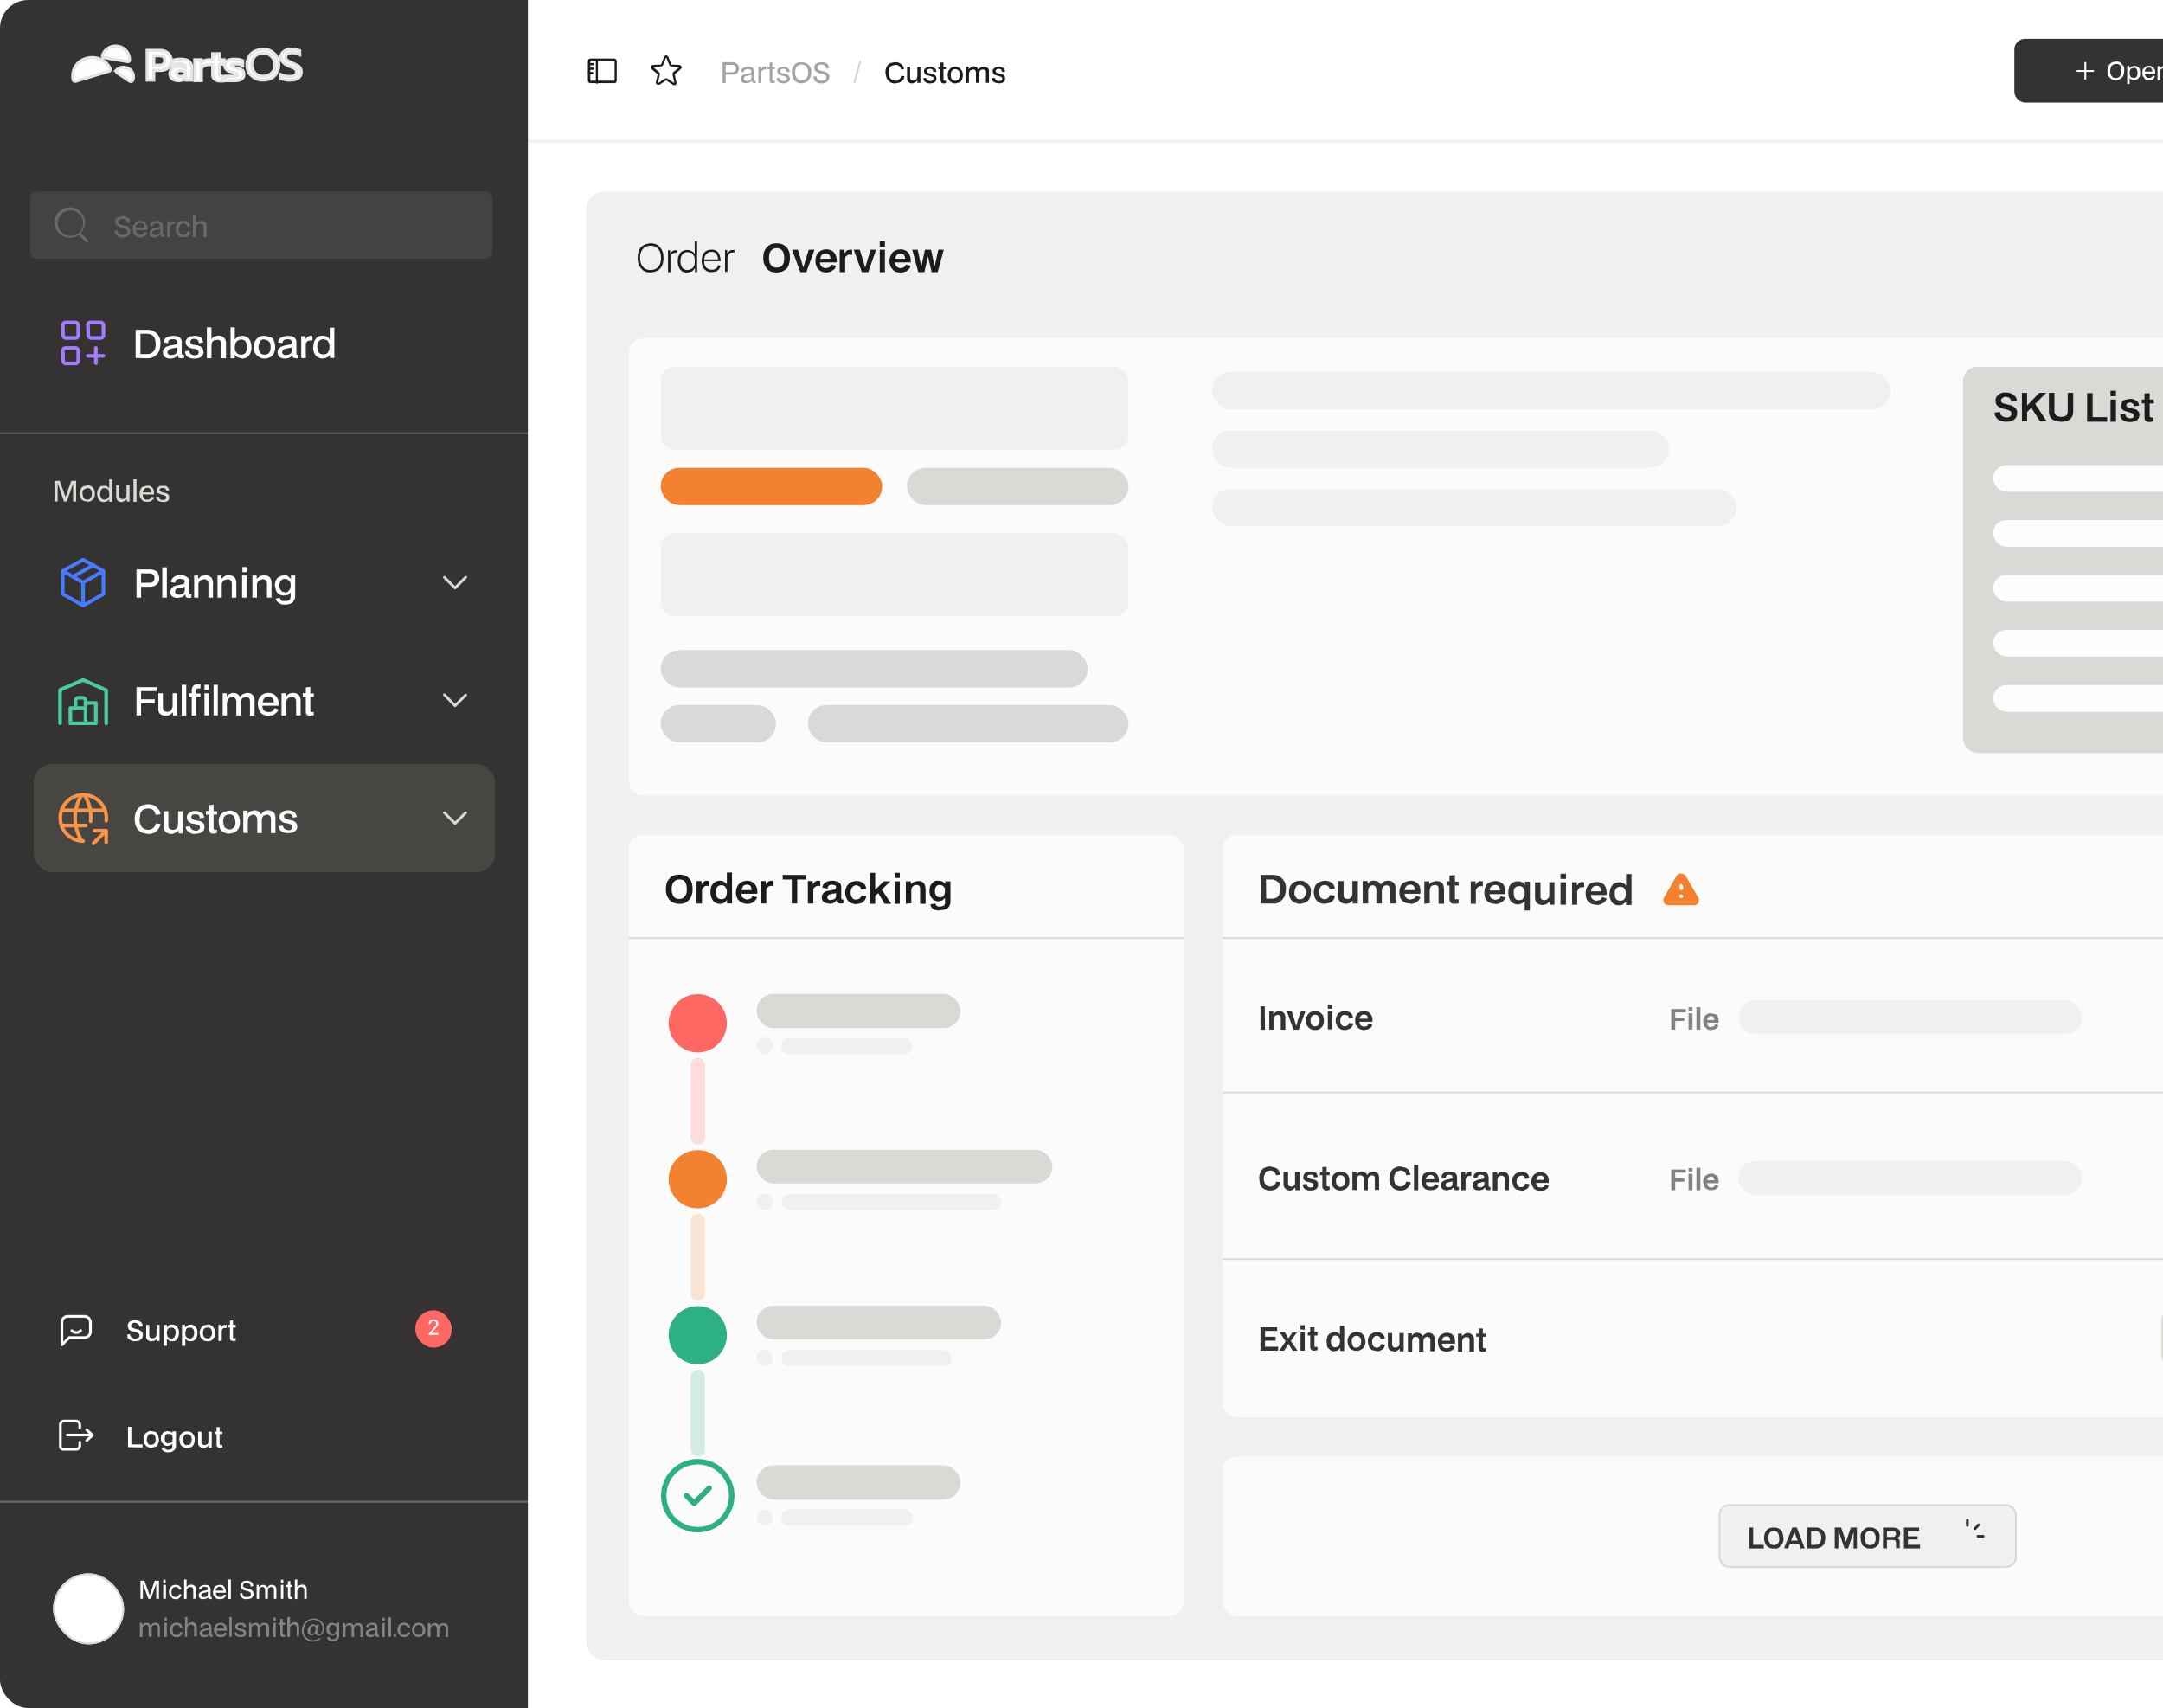 <?xml version="1.0" encoding="UTF-8"?>
<svg fill="none" viewBox="0 0 713 563" xmlns="http://www.w3.org/2000/svg">
<g clip-path="url(#aj)">
<rect width="713" height="563" rx="9.3" fill="#fff"/>
<rect x="193.3" y="63.1" width="630.8" height="484.2" rx="5.8" fill="#F0F0EF"/>
<g clip-path="url(#ai)" fill="#1C1C1C">
<path d="M214.4 89.8q-1.3 0-2.3-.6-.8-.6-1.4-1.7a6 6 0 0 1-.5-2.5q0-1.5.5-2.6t1.5-1.6 2.2-.6q1.4 0 2.4.6.8.6 1.4 1.7.5 1 .5 2.5t-.5 2.6-1.5 1.6-2.3.6m0-.8q1.7 0 2.5-1 1-1 1-3t-1-3a3 3 0 0 0-2.5-1q-1.6 0-2.4 1-1 1-1 3t1 3a3 3 0 0 0 2.4 1m5.8.7v-7.2h.7v1.1l.7-.8q.5-.3 1-.3h.6v.8h-.5q-.8 0-1.3.5a2 2 0 0 0-.4 1.3v4.6zm3.2-3.5q0-1.2.4-2 .3-.9 1-1.3a3 3 0 0 1 1.7-.5q.9 0 1.5.4.7.3 1 1v-4.3h.8v10.2h-.7v-1.4q-.4.7-1 1.1a3 3 0 0 1-1.6.4 3 3 0 0 1-1.7-.4 3 3 0 0 1-1-1.3q-.4-.8-.4-2m.9 0q0 1.3.6 2.1t1.7.8q.7 0 1.3-.4.5-.2.8-.8t.3-1.3v-1q0-.7-.3-1.2t-.8-1l-1.3-.2a2 2 0 0 0-1.7.8q-.6.7-.6 2.2m10.3 3.6q-1 0-1.7-.4a3 3 0 0 1-1.2-1.3q-.4-.8-.4-2 0-1 .4-2 .3-.8 1-1.2.8-.5 1.8-.5a3 3 0 0 1 1.7.4q.7.5 1 1.4t.4 2H232v-.6h5l-.3.3q0-1.2-.5-2t-1.7-.8q-1 0-1.7.8-.7.7-.7 2.2t.7 2.2 1.8.7q.8.1 1.4-.4.6-.3.7-1.1l.8.2q-.1.6-.5 1.1t-1 .8zm4.4-.1v-7.2h.7v1.1l.8-.8q.4-.3 1-.3h.6v.8h-.6q-.8 0-1.2.5a2 2 0 0 0-.5 1.3v4.6zm17 .2q-1.4 0-2.3-.5-1-.6-1.5-1.7-.6-1-.6-2.6 0-1.5.5-2.5.6-1.1 1.5-1.7t2.4-.6q1.4 0 2.4.6t1.5 1.6.5 2.6q0 1.4-.5 2.6-.4 1-1.5 1.6-.9.6-2.4.6m0-1.6q1.2 0 1.9-.8.6-.7.6-2.4 0-1.5-.6-2.3-.6-.9-1.9-.9-1.1 0-1.8.8-.7.7-.7 2.4 0 1.5.6 2.3.6.9 2 .9m7.7 1.5-2.7-7.4h1.9l1 3.2.8 2.7.8-2.7 1-3.2h1.9l-2.7 7.4zm8.6.1a4 4 0 0 1-1.8-.4q-.9-.5-1.3-1.3-.5-1-.5-2 0-1.2.4-2 .4-1 1.3-1.4.8-.5 1.9-.5t1.9.5 1.2 1.5.3 2.3H270v-1.2h4.3l-.6.5q.1-1-.2-1.6t-1.3-.6-1.4.6-.5 1.8.5 1.8 1.5.6l1.1-.3q.4-.3.6-.9l1.5.4q0 .7-.6 1.2t-1.1.7q-.7.3-1.6.3m4.6-.1v-7.4h1.6v1.2l.8-1 1-.2h.7V84h-.4l-.3-.1q-.6 0-1.1.4-.5.3-.5 1v4.4zm7.3 0-2.7-7.4h2l1 3.2.8 2.7.8-2.7 1-3.2h1.8l-2.6 7.4zm5.9 0v-7.4h1.7v7.4zm0-8.4v-1.8h1.7v1.8zm6.9 8.5a4 4 0 0 1-2-.4q-.7-.5-1.2-1.3-.5-1-.5-2 0-1.2.5-2 .4-1 1.2-1.4.9-.5 2-.5 1 0 1.8.5t1.2 1.5.3 2.3h-5.5v-1.2h4.3l-.6.5q0-1-.3-1.6-.4-.6-1.3-.6t-1.3.6-.5 1.8.5 1.8 1.4.6l1.1-.3q.4-.3.6-.9l1.5.4q0 .7-.6 1.2-.4.5-1 .7-.7.3-1.6.3m5.8-.1-2-7.4h1.8l1.2 5.6 1.2-5.6h2l1.2 5.5 1.2-5.5h1.8l-2 7.4h-2l-1.2-5.2-1.2 5.2z"/>
</g>
<mask id="ah" fill="#fff">
<path d="M174 0h667v46.7H174z"/>
</mask>
<path d="M174 0h667v46.7H174z" fill="#fff"/>
<path d="M841 46.1H174v1.2h667z" fill="#1C1C1C" fill-opacity=".1" mask="url(#ah)"/>
<path d="M194.6 27a.4.4 0 0 1-.4-.4v-6.5a.4.4 0 0 1 .4-.4h2.1V27z" fill="#FDFDFD"/>
<path d="M196.4 19.7V27a.4.4 0 1 0 .7 0v-7.3a.4.4 0 0 0-.7 0" fill="#1C1C1C"/>
<path d="m193.8 20 .2-.4q0-.2.6-.3h8l.5.3.2.5v6.5l-.2.6-.5.2h-8l-.6-.2-.2-.6zm.8 0v6.6h8v-6.5z" clip-rule="evenodd" fill="#1C1C1C" fill-rule="evenodd"/>
<path d="M194.2 21.5h1a.4.4 0 1 0 0-.7h-1a.4.4 0 0 0 0 .7m0 1.5h1a.4.4 0 1 0 0-.7h-1a.4.4 0 0 0 0 .7m0 1.5h1a.4.4 0 1 0 0-.8h-1a.4.4 0 0 0 0 .8" fill="#1C1C1C"/>
<path d="m219.8 26.2 2.3 1.5q.6.2.6-.5l-.7-2.6v-.2l.1-.2 2.1-1.7q.4-.5-.2-.7l-2.7-.2-.3-.2-1-2.5a.4.4 0 0 0-.8 0l-1 2.5-.3.2-2.7.2q-.6.2-.2.7l2 1.7.2.2v.2l-.6 2.5q0 .7.7.5l2-1.4z" fill="#FDFDFD"/>
<path d="m219.6 26.5-2.2 1.4-.4.1-.5-.2-.3-.3V27l.6-2.5-2-1.7-.3-.4V22l.3-.4.4-.2 2.7-.1 1-2.6.3-.3.4-.2.4.2.3.3 1 2.6 2.7.1.4.2.3.4v.4l-.3.4-2 1.7.6 2.7v.4l-.3.4-.4.1-.4-.1zm2.7.9-2.3-1.5-.4-.1-.4.1-2.1 1.4h-.1V27l.5-2.4v-.4l-.2-.4-2-1.7 2.6-.2.4-.1.3-.4 1-2.5 1 2.5.3.4.4.1 2.7.2-2.1 1.7-.2.4v.4z" clip-rule="evenodd" fill="#1C1C1C" fill-rule="evenodd"/>
<path d="M238.2 27.4v-6.9h3.1q.8 0 1.3.3l.8.7.2 1.1q0 .6-.3 1-.2.6-.7.8l-1.3.2H239v-.8h2.4l.9-.3q.3-.3.3-.9t-.3-.9-1-.3h-2.1v6zm7.7 0q-.8 0-1.3-.3-.4-.5-.4-1.1 0-.5.2-.9l.7-.5.8-.2 1-.2q.5 0 .6-.3l.2-.4q0-.3-.3-.5t-.8-.2-1 .2-.3.7h-1q0-.9.7-1.3t1.6-.4q.7 0 1 .2.6.2.8.5l.2.9v2.6l.1.4.2.1h.2v.7h-.4l-.7-.2-.2-.6v-.1q-.2.4-.7.7zm.3-.7 1-.2.5-.7v-1.2l-.2.2h-.6l-.8.3q-.5 0-.7.3t-.2.5q0 .4.3.6zm3.8.7V22h.8v.8l.6-.6q.3-.3.8-.3l.4.1v1l-.3-.1h-.1q-.6 0-.9.3t-.4.9v3.2zm4.7 0q-.5 0-.8-.2l-.2-.7v-5.9h.9v5.9l.4.1h.4v.8zm-1.7-4.6v-.7h1.1v.7zm2.4 0h-1.3v-.7h1.3zm2.8 4.7q-1 0-1.6-.5t-.6-1.3h1q0 .4.3.7t1 .3l.7-.1q.4-.3.4-.7l-.2-.4-.3-.2-.5-.2-1.5-.4-.5-.5-.2-.7q0-.5.2-.8l.7-.5 1-.2q.8 0 1.2.2l.7.5q.3.4.3 1h-1l-.2-.7q-.3-.3-1-.3-.4 0-.7.2l-.2.5.1.5.5.2.9.2.7.2.5.3.3.5.2.6q0 .7-.6 1.1t-1.6.5m6 0q-1 0-1.6-.5-.8-.3-1.1-1.2T261 24q0-1.1.4-2 .4-.6 1-1.1.7-.4 1.7-.4t1.7.4T267 22t.4 1.9q0 1-.4 1.8t-1 1.2q-.7.5-1.8.5m0-1a2 2 0 0 0 1.6-.6q.6-.5.6-2a3 3 0 0 0-.6-1.9q-.5-.6-1.6-.6a2 2 0 0 0-1.5.6q-.6.7-.6 2 0 1.2.6 1.9t1.5.7m8.1-3.9q0-.4-.2-.7l-.5-.5-.8-.1q-.7 0-1 .3t-.4.7l.2.6.7.3 1 .3q.4 0 .7.2.4 0 .7.3.4.3.5.6.3.3.2.8t-.3 1.1l-.9.7q-.5.3-1.4.3t-1.4-.3a2 2 0 0 1-1.2-2h1q0 .6.4 1t1.3.4q.6 0 1-.2t.5-1q0-.3-.2-.5l-.6-.4-.8-.2q-.6 0-1-.3l-.8-.4-.5-.5-.1-.8q0-.5.3-1l.8-.6 1.3-.2q1.2 0 1.8.5t.7 1.5z" fill="#1C1C1C" fill-opacity=".4"/>
<path d="m283.9 20.1-2 7.2h-.6l2-7.2z" fill="#1C1C1C" fill-opacity=".2"/>
<path d="M295 27.5q-1 0-1.7-.5t-1-1.2-.4-1.8.4-2 1-1.1 1.8-.4q.8 0 1.4.3t1 .8.5 1.2l-1 .1q-.1-.8-.7-1.2a2 2 0 0 0-1.3-.3l-1.1.3q-.5.3-.8.9L293 24q0 1.2.6 2 .6.5 1.5.6t1.4-.5q.4-.4.6-1.1l1 .1q0 .8-.5 1.3l-1 .8zm5.8 0q-.9 0-1.4-.5t-.4-1.3V22h1v3.5q0 .5.2.7.3.3.8.3t.7-.2q.4 0 .5-.4l.2-.7V22h1v5.3h-1v-.8l-.6.6zm5.8 0q-1 0-1.6-.5t-.6-1.3h.9q0 .4.4.7.3.3 1 .3l.7-.1q.3-.3.3-.7v-.4l-.4-.2-.5-.2-1.5-.4q-.4-.2-.5-.5-.2-.3-.2-.7 0-.5.2-.8l.7-.5 1-.2q.7 0 1.1.2l.8.5.3 1h-1l-.3-.7q-.1-.3-.9-.3-.4 0-.7.2t-.2.5l.1.5.5.2.8.2.7.2.6.3.3.5.1.6q0 .7-.5 1.1t-1.6.5m4.5 0q-.6 0-.8-.3l-.3-.7v-5.9h1v5.9l.4.1h.4v.8zm-1.8-4.7v-.7h1.2v.7zm2.5 0h-1.3v-.7h1.3zm3.1 4.7q-.8 0-1.3-.4-.6-.3-.9-1-.3-.5-.3-1.4t.3-1.4.9-1q.6-.3 1.3-.3t1.3.4.9 1 .3 1.3-.3 1.5-.9 1zm0-.9q.8 0 1.1-.5t.4-1.4-.4-1.4-1-.5q-.9 0-1.2.5-.4.5-.4 1.4 0 1 .4 1.4.3.5 1.1.5m3.6.8V22h.8v.8l.8-.7a2 2 0 0 1 1.8 0l.7.9q.2-.5.7-.8l1-.3q.8 0 1.3.5t.4 1.3v3.6h-1V24q0-.6-.2-.8t-.7-.3l-.7.1q-.3.2-.5.6l-.2.7v3h-1V24q0-.5-.2-.8t-.8-.3l-.6.2q-.3 0-.5.5l-.2.7v3zm10.7 0q-1 0-1.6-.4t-.6-1.3h1q0 .4.3.7.4.3 1 .3l.8-.1q.3-.3.3-.7l-.1-.4-.4-.2-.5-.2-1.5-.4-.5-.5-.2-.7q0-.5.3-.8t.7-.5l1-.2q.6 0 1 .2.6.2.8.5.3.4.3 1h-1l-.2-.7q-.3-.3-.9-.3-.5 0-.7.2-.3.3-.3.5t.2.5l.4.2.9.2.7.2.5.3.4.5v.6q.1.7-.4 1.1t-1.7.5" fill="#1C1C1C"/>
<rect x="664" y="12.8" width="94" height="21" rx="3.5" fill="#343331"/>
<path d="M687.7 20.7a.3.3 0 0 0-.6 0v2.4h-2.3a.3.3 0 0 0 0 .6h2.3V26a.3.3 0 0 0 .6 0v-2.3h2.3a.3.3 0 0 0 0-.6h-2.3zm9.8 5.7q-.8 0-1.5-.3l-1-1q-.3-.7-.3-1.7t.4-1.7.9-1 1.5-.4 1.5.4.9 1 .3 1.7-.3 1.6-1 1q-.5.4-1.4.4m0-.7q.9 0 1.3-.6t.5-1.7q0-1-.4-1.7t-1.4-.6-1.4.6-.5 1.7q0 1 .5 1.7t1.4.6m3.7 2v-6h.7v.8l.7-.6 1-.2q.5 0 1 .3t.7.8l.2 1.2q0 .8-.2 1.3l-.7.8q-.5.3-1.1.3l-.9-.2q-.4-.1-.6-.6v2.1zm.8-3.4q0 .4.2.7 0 .4.4.5l.7.2q.7 0 1-.4t.3-1.3q0-.7-.3-1.2t-1-.4l-.7.2q-.3 0-.4.5-.2.3-.2.7zm6.4 2.1q-.7 0-1.2-.2l-.7-.9q-.3-.4-.3-1.2t.2-1.3l.8-.8q.5-.3 1.1-.3.8 0 1.2.3t.7.8.2 1.5h-3.5v-.7h3l-.4.3q0-.6-.2-1.1t-1-.5q-.6 0-1 .4-.3.4-.3 1.3t.4 1.3q.3.4 1 .4.5 0 .8-.2t.4-.6l.7.2q0 .3-.3.7l-.7.5zm2.8 0v-4.6h.8v.7l.7-.6q.4-.2.9-.2t1 .4.5 1.2v3h-.8v-3l-.2-.6q-.2-.3-.8-.3l-.6.2q-.2 0-.5.4l-.1.6v2.8zm8.2 0q-.4 0-.7-.2l-.2-.6v-5.1l.8-.1v5.2l.4.1h.3v.7zm-1.5-4v-.6h1v.6zm2.1 0h-1v-.6h1.1zm1 4v-4.6h.9v4.6zm.1-5.4v-1h.8v1zm4 5.4q-.6 0-1.2-.3l-.7-.8-.3-1.2q0-.8.3-1.3a2 2 0 0 1 2-1.1q.8 0 1.3.4t.6 1.2h-.9l-.3-.7-.8-.2q-.6 0-1 .4-.3.4-.3 1.3 0 .7.3 1.2.4.4 1 .4t.8-.2.3-.7h.9a2 2 0 0 1-1 1.5zm5.9 0-1.6-2.4-.8.8v-1l2.1-2h1.1l-1.9 1.7v-.2l2 3zm-3.1 0v-6.5h.8v6.5zm6.4 0q-.6 0-1.1-.2l-.8-.9q-.3-.4-.3-1.2t.3-1.3.7-.8 1.2-.3 1.1.3.7.8.2 1.5H733v-.7h3l-.4.3q0-.6-.3-1.1t-1-.5q-.4 0-.9.4T733 24t.4 1.3 1 .4q.5 0 .8-.2t.4-.6l.8.2-.4.7-.6.5zm4 0q-.4 0-.7-.2l-.2-.6v-5.1l.8-.1v5.2l.4.1h.3v.7zm-1.5-4v-.6h1v.6zm2.1 0h-1.1v-.6h1.1z" fill="#FDFDFD"/>
<path d="m703.6 180-7.4 4.3 7.4 4.3" stroke="#ECEEF0" stroke-width=".6"/>
<mask id="ag" fill="#fff">
<path d="M0 0h174v598H0z"/>
</mask>
<path d="M0 0h174v598H0z" fill="#343331"/>
<path d="M173.5 0v598h1.1V0z" fill="#1C1C1C" fill-opacity=".1" mask="url(#ag)"/>
<g clip-path="url(#af)" stroke="#A57CFF" stroke-linecap="round" stroke-linejoin="round" stroke-width="1.2">
<path d="M20.7 107.2a1 1 0 0 1 .8-.9H25a1 1 0 0 1 .8.9v3.3a1 1 0 0 1-.8.9h-3.4a1 1 0 0 1-.8-.9zm8.3 0a.8.8 0 0 1 1-.9h3.3a1 1 0 0 1 .8.9v3.3a1 1 0 0 1-.8.9h-3.4a1 1 0 0 1-.8-.9zm-8.3 8.4a1 1 0 0 1 .8-.9H25a1 1 0 0 1 .8.9v3.3a1 1 0 0 1-.8.9h-3.4a1 1 0 0 1-.8-.9zm8.3 1.7h5.1m-2.5-2.6v5"/>
</g>
<path d="M44.7 118v-9.3h4q1.3 0 2.2.6t1.5 1.6.5 2.5-.5 2.4-1.5 1.7q-1 .6-2.3.6zm1.6-1-.3-.3h2.6q.8 0 1.4-.4.7-.4 1-1.1t.3-1.8-.3-1.8q-.3-.8-1-1.2-.5-.3-1.4-.4H46l.3-.3zm9.8 1.2q-1.2 0-1.8-.6t-.6-1.5q0-.6.3-1.1l.8-.7 1.2-.4 1.5-.3q.6 0 .7-.3.3-.2.2-.5 0-.4-.3-.7-.4-.3-1-.3-.9 0-1.3.3t-.4 1l-1.4-.2q0-1.1.8-1.6t2.2-.6q1 0 1.6.2t1 .8.3 1.2v3.5q0 .4.2.5l.3.1h.3v1l-.4.1h-.4q-.6 0-1-.2l-.3-.8v-.2q-.3.6-1 1-.7.3-1.5.3m.4-1.2q.8 0 1.3-.3t.6-.9v-1.5h.2l-.4.3-.7.1-1 .2q-.8.2-1 .5l-.3.6q0 .5.4.8.3.3.9.2m7.5 1.2q-1.3 0-2.2-.6-.8-.7-.8-1.8l1.4-.2q0 .7.5 1.1t1.2.4 1-.2.4-.8l-.1-.5-.5-.4-.6-.2-.9-.1-1.2-.4-.7-.7q-.3-.4-.3-1t.4-1.1 1-.8l1.5-.2q.8 0 1.5.2t1 .8l.4 1.2-1.5.2q0-.7-.3-1-.5-.4-1.2-.4t-1 .3l-.3.6.2.6.7.4 1.1.2q.6 0 1 .3.4 0 .7.4.3.2.5.6l.2 1a2 2 0 0 1-.8 1.5q-.7.6-2.3.6m4.2-.1v-10.2h1.5v3.9q.4-.6 1-.9l1.3-.3q1 0 1.8.7.7.6.7 1.9v4.9H73v-4.8q0-.6-.4-1-.3-.3-1-.3l-1 .2q-.4.2-.7.6l-.2 1v4.3zm7.8 0v-10.2h1.4v4l1-1 1.4-.2a3 3 0 0 1 1.6.4q.8.5 1.1 1.3.4 1 .4 2 0 1.2-.4 2a3 3 0 0 1-1 1.3 3 3 0 0 1-1.7.5l-1.4-.4q-.7-.3-1-1v1.3zm1.4-3.2q0 .6.3 1t.7.8l1 .2q1 0 1.5-.6t.5-1.8a3 3 0 0 0-.5-2q-.5-.6-1.5-.6l-1 .3-.7.7-.3 1.2zm9.8 3.3q-1 0-1.8-.5t-1.3-1.3-.4-2q0-1 .4-2 .4-.8 1.3-1.3t1.8-.4 1.9.4 1.2 1.3q.4 1 .4 2 0 1.2-.4 2t-1.2 1.3q-.9.5-1.9.5m0-1.3q1 0 1.5-.6t.5-1.9-.5-1.8-1.5-.7-1.5.7-.5 1.8.5 1.9q.6.6 1.5.6m6.7 1.3q-1.2 0-1.8-.6t-.6-1.5q0-.6.3-1.1l.8-.7 1.2-.4 1.5-.3q.6 0 .7-.3.2-.2.2-.5 0-.4-.3-.7-.4-.3-1-.3-.9 0-1.3.3t-.5 1l-1.4-.2q0-1.1.9-1.6t2.2-.6q1 0 1.6.2t1 .8.3 1.2v3.5l.1.5.4.1h.2v1l-.3.1h-.4q-.6 0-1-.2-.3-.3-.3-.8v-.2q-.3.6-1 1-.7.3-1.5.3m.4-1.2q.8 0 1.2-.3.6-.3.7-.9v-1.5h.2l-.4.3-.7.1-1 .2q-.9.2-1 .5l-.3.6q0 .5.4.8.3.3.9.2m5 1v-7.2h1.3v1l.8-.8q.5-.3 1-.3h.6v1.5h-.6q-.7 0-1.1.3-.5.4-.5 1.2v4.4zm4-3.5q0-1.2.3-2 .4-.8 1-1.4a3 3 0 0 1 1.8-.4q.8 0 1.4.3t.9 1v-4h1.5v10h-1.4l-.1-1.1q-.3.6-1 1l-1.4.3a3 3 0 0 1-1.6-.5 3 3 0 0 1-1.1-1.3q-.4-.8-.4-2m1.4 0q0 1.2.5 1.8t1.5.6q.6 0 1-.2t.7-.8.3-1.1v-.7q0-.6-.3-1.2-.2-.4-.6-.7l-1.1-.3q-.9 0-1.5.7a3 3 0 0 0-.5 1.9" fill="#FDFDFD"/>
<path d="M18.1 165.3v-6.8h1.6l2 5.6h-.2l2-5.6h1.6v6.8h-1v-6.4h.2l-2.3 6.4h-.9l-2.2-6.4h.1v6.4zm10.7 0q-.8 0-1.4-.3t-.8-.9l-.3-1.4q0-.8.3-1.5t.9-.9 1.3-.3 1.3.3.9 1 .3 1.4-.3 1.4-1 1q-.4.3-1.2.3m0-.7q.7 0 1-.5.5-.6.5-1.4 0-1-.4-1.4-.4-.6-1.1-.5t-1.2.5-.4 1.4.4 1.4 1.2.5m3.2-1.9q0-.8.3-1.5l.8-1 1.2-.2q.6 0 1 .2t.7.7v-3h1v7.4h-1v-1q-.2.6-.7.8t-1 .3q-.7 0-1.2-.3-.6-.4-.8-1t-.3-1.4m1 0q0 .9.4 1.4t1 .5l.9-.2.5-.6q.3-.3.2-.8v-.6l-.2-.9q-.1-.3-.5-.5-.3-.2-.8-.2-.8 0-1.1.5t-.4 1.4m7.2 2.7q-1 0-1.4-.5-.5-.5-.5-1.3V160h1v3.5q0 .5.3.8l.8.2.7-.1.5-.5.1-.7V160h1v5.3h-.9v-.8q-.3.4-.7.6zm3.8-.1V158h1v7.4zm4.5 0q-.7 0-1.3-.2l-.9-1q-.3-.6-.3-1.4t.3-1.5.9-.9 1.3-.3 1.3.3.8 1 .2 1.6h-4v-.7h3.5l-.5.3q.1-.8-.2-1.3t-1.1-.5q-.6 0-1 .5t-.5 1.5q0 .8.4 1.4t1.2.5q.5 0 .9-.3t.4-.7l.9.2q0 .5-.4.8l-.8.6zm5.1 0q-.9.1-1.5-.4t-.7-1.2l1-.1q0 .5.3.8.4.3 1 .3t.8-.2.3-.6l-.1-.4-.4-.3-.5-.1-1.5-.5-.5-.4-.1-.7q0-.5.2-.8l.7-.6 1-.1 1.1.1q.5.2.7.6.3.3.3.9h-.9l-.3-.7-.9-.2q-.4 0-.7.2-.3.1-.3.5 0 .3.2.4l.5.3.8.2q.4 0 .7.2l.5.2.4.5.1.6q0 .8-.5 1.2t-1.7.4" fill="#DAD9D6"/>
<g clip-path="url(#ae)" stroke="#477BFF" stroke-linecap="round" stroke-linejoin="round" stroke-width="1.2">
<path d="m27.4 184.5 6.7 3.7v7.6l-6.7 3.8-6.7-3.8v-7.6zm0 7.5 6.7-3.8m-6.7 3.8v7.6m0-7.6-6.7-3.8m10.1-1.9-6.8 3.8"/>
</g>
<path d="M45 197v-9.3h4.3q1 0 1.7.3.8.3 1.1 1t.4 1.5-.4 1.6q-.4.6-1.1 1a4 4 0 0 1-1.8.3h-3v-1.3h3.1q.8 0 1.2-.4.4-.3.4-1.2t-.4-1.1q-.5-.4-1.2-.4h-2.8v8zm8.5 0v-10H55v10zm5 .1q-1 0-1.7-.5t-.6-1.5q0-.7.3-1.1l.8-.8 1.2-.3 1.5-.3q.6 0 .7-.3l.2-.6q0-.3-.3-.7l-1.1-.2q-.8 0-1.3.3t-.4 1l-1.4-.2q0-1 .9-1.7t2.2-.6q1 0 1.6.3t1 .7.3 1.2v3.6l.1.5h.6v1l-.4.2h-.3q-.6 0-1-.2-.3-.3-.3-.9v-.2q-.3.6-1 1zm.5-1.1q.7 0 1.2-.3t.7-1v-1.4h.1l-.4.2-.7.2-1 .2q-.7 0-1 .4l-.2.7q0 .5.3.7.4.3 1 .3m5 1v-7.3h1.3v1.1l1-.9 1.4-.3q1 0 1.8.6.7.7.7 2v4.8h-1.5v-4.7q0-.6-.4-1-.3-.4-1-.4l-1 .3q-.4.1-.6.6-.3.3-.3.9v4.3zm7.7 0v-7.3H73v1.1l1-.9q.6-.3 1.4-.3 1 0 1.8.6.7.7.7 2v4.8h-1.5v-4.7q0-.6-.4-1-.3-.4-1-.4l-1 .3q-.4.1-.6.6-.3.3-.3.9v4.3zm8.1 0v-7.3h1.5v7.3zm.1-8.4v-1.7h1.4v1.7zm3.3 8.4v-7.3h1.4v1.1l1-.9 1.4-.3q1 0 1.8.6.7.7.7 2v4.8H88v-4.7q0-.6-.4-1t-1-.4l-1 .3q-.4.1-.6.6-.3.3-.3.9v4.3zm10.7 2.3q-1.4 0-2-.6a2 2 0 0 1-1-1.4l1.4-.3q0 .4.3.7.1.3.6.4h.8q.8 0 1.3-.3.5-.4.5-1.3v-1.3a2 2 0 0 1-.9.9l-1.3.2a3 3 0 0 1-1.6-.4q-.6-.4-1-1.2l-.4-1.7q0-1 .4-1.8t1-1.1 1.5-.5 1.4.4q.6.3 1 .9v-1.2h1.4v6.8q0 .8-.4 1.4-.3.7-1 1-.9.4-2 .4m0-4q.7 0 1-.3l.7-.8.2-1v-.4q0-.7-.2-1-.3-.5-.7-.7-.4-.3-1-.3-.8 0-1.3.6t-.5 1.6.5 1.6 1.4.6" fill="#FDFDFD"/>
<g clip-path="url(#ad)">
<path d="m146.5 190.3 3.5 3.5 3.5-3.5" stroke="#DAD9D6" stroke-linecap="round" stroke-linejoin="round" stroke-width=".9"/>
</g>
<g clip-path="url(#ac)" stroke="#4BCB9D" stroke-linecap="round" stroke-linejoin="round" stroke-width="1.2">
<path d="m19.8 238.4v-11l7.6-3.3 7.6 3.4v10.9"/>
<path d="m28.2 231.7h3.4v6.7h-8.4v-5h5"/>
<path d="M28.2 238.4v-7.6a1 1 0 0 0-.8-.8h-1.7a1 1 0 0 0-.8.8v2.5"/>
</g>
<path d="M45 235.8v-9.3h6.6v1.3h-5.1v8zm1.3-4v-1.3H51v1.3zm8.4 4.1q-1.2 0-1.9-.6t-.6-1.9v-4.9h1.5v4.8q0 .6.4 1 .4.3 1 .3t1-.2.5-.6.3-.9v-4.4h1.5v7.3H57v-1l-1 .8q-.6.3-1.3.3m5.2 0v-10.2h1.5v10.1zm3.3 0v-8.4q0-.8.5-1.4t1.6-.5h.8v1.3h-.5l-.7.1q-.2.3-.2.8v8zm-1-6.2v-1.2h1.7v1.2zm1.7 0v-1.1h2.2v1zm3.5 6.1v-7.3h1.5v7.3zm0-8.4v-1.7h1.4v1.7zm3 8.4v-10.1h1.4v10.1zm3 0v-7.3h1.3l.1 1.2q.3-.7 1-1 .5-.3 1.2-.3t1.3.4.8 1q.4-.7 1-1t1.4-.4q1.2 0 1.8.7t.6 1.8v5h-1.5v-4.7q0-.7-.3-1-.3-.5-1-.5l-.9.3q-.5.2-.6.6-.3.4-.2 1v4.2h-1.5v-4.5q0-.7-.4-1.1-.3-.5-1-.5a2 2 0 0 0-1.4 1l-.3.9v4.2zm15.2.1q-1.1 0-1.9-.4t-1.2-1.3-.5-2 .4-2 1.2-1.3q.8-.5 2-.5 1 0 1.7.5.8.5 1.2 1.4.5 1 .3 2.3h-5.5v-1.1h4.5l-.6.5q.2-1-.3-1.8-.5-.6-1.4-.6t-1.4.6-.6 2 .5 2q.7.5 1.6.5.8 0 1.2-.3.5-.3.6-1l1.3.4q0 .6-.6 1.1l-1 .8zm4.2 0v-7.4h1.4v1.1l1-.9q.7-.3 1.4-.3 1 0 1.8.6.7.7.7 2v4.8h-1.5v-4.7q0-.6-.4-1-.3-.3-1-.4l-1 .3q-.4.2-.6.6-.3.3-.3.9v4.3zm9.5 0q-.8 0-1.1-.3-.4-.4-.4-1v-8l1.5-.2v8.1l.5.2h.4l.2-.1v1.2h-.5zm-2.5-6.2v-1.2h1.7v1.2zm3.6 0h-1.9v-1.1h2z" fill="#FDFDFD"/>
<g clip-path="url(#ab)">
<path d="m146.5 229 3.5 3.6 3.5-3.5" stroke="#DAD9D6" stroke-linecap="round" stroke-linejoin="round" stroke-width=".9"/>
</g>
<rect x="11.1" y="251.8" width="152.1" height="35.7" rx="6.2" fill="#F0F0EF" fill-opacity=".1"/>
<g clip-path="url(#aa)" stroke="#FA9349" stroke-linecap="round" stroke-linejoin="round" stroke-width="1.2">
<path d="m35 270.5a7.6 7.6 0 1 0-7.6 6.7m-7.1-10.1h14.2m-14.2 5h8"/>
<path d="M27 262a14 14 0 0 0 0 15.2m.8-15.2q2.5 4 2.1 8.7m.9 7.3 4.2-4.2m0 3.8v-3.8h-3.8"/>
</g>
<path d="M48.7 274.8q-1.3 0-2.3-.6t-1.5-1.7a6 6 0 0 1-.5-2.6q0-1.5.6-2.6.5-1 1.5-1.6t2.3-.6 2 .4 1.4 1.2q.6.6.7 1.7l-1.6.2q-.2-1-.8-1.6-.7-.5-1.7-.5t-1.6.4-.9 1.2L46 270q0 1.8.8 2.6.7.9 2 .9 1 0 1.7-.6t.9-1.5l1.5.2a4 4 0 0 1-2.1 2.9 5 5 0 0 1-2 .4m7.8 0q-1.2 0-2-.7-.6-.6-.6-1.9v-4.9h1.5v4.8q0 .6.4 1 .4.3 1 .3t1-.2l.6-.6.2-.9v-4.4h1.5v7.3h-1.3l-.1-1q-.4.5-1 .8t-1.2.4m7.8 0q-1.5 0-2.2-.7-.9-.6-1-1.7l1.5-.2q0 .6.5 1t1.2.5 1-.3q.5-.2.5-.8 0-.3-.2-.5l-.4-.3-.7-.2-.8-.2q-.8 0-1.2-.4-.5-.3-.8-.7l-.2-1q0-.6.3-1 .4-.5 1-.8t1.5-.3q.8 0 1.5.3t1 .7.4 1.2l-1.4.2q0-.6-.4-1-.4-.3-1.1-.3t-1 .2q-.3.3-.3.7t.2.6l.6.3 1.2.3 1 .2.7.4.5.6.1 1a2 2 0 0 1-.7 1.5q-.8.6-2.3.6m6 0q-.8 0-1.1-.4t-.4-1v-8l1.5-.2v8.1l.6.2h.3l.2-.1v1.2H71zm-2.5-6.3v-1.2h1.7v1.2zm3.6 0h-1.9v-1.1h2zm4.1 6.3q-1 0-1.9-.5t-1.2-1.3-.4-2 .4-2q.4-.9 1.3-1.3t1.8-.5 1.9.5q.8.4 1.2 1.3t.4 2-.4 2q-.5.8-1.2 1.3-.9.4-1.9.4m0-1.3q.9 0 1.5-.7t.5-1.8-.5-1.9q-.6-.6-1.5-.6t-1.5.6-.5 1.9.5 1.8 1.5.7m4.6 1.1v-7.3h1.4v1.2q.4-.7 1-1l1.2-.3q.8 0 1.4.4t.8 1q.4-.6 1-1t1.4-.4q1 0 1.8.7.6.6.6 1.8v5h-1.5V270q0-.7-.3-1-.4-.5-1-.5l-1 .3q-.3.1-.5.6t-.2 1v4.2h-1.5v-4.5q0-.7-.4-1.1-.3-.5-1-.5a2 2 0 0 0-1.5 1l-.2.9v4.2zm14.7.1q-1.3 0-2.2-.6-.7-.6-.9-1.7l1.5-.2q0 .6.4 1t1.3.5 1-.3q.4-.2.4-.8l-.1-.5-.5-.3-.6-.2-.9-.2q-.7 0-1.2-.4-.5-.3-.7-.7-.3-.4-.3-1t.4-1 1-.8q.6-.3 1.5-.3t1.4.3q.7.2 1 .7t.5 1.2l-1.5.2q.1-.6-.4-1-.4-.3-1-.3t-1 .2q-.4.3-.4.7l.2.6.7.3 1.1.3 1 .2.7.4.5.6.2 1a2 2 0 0 1-.8 1.5q-.7.6-2.3.6" fill="#FDFDFD"/>
<g clip-path="url(#z)">
<path d="m146.5 267.9 3.5 3.5 3.5-3.5" stroke="#DAD9D6" stroke-linecap="round" stroke-linejoin="round" stroke-width=".9"/>
</g>
<rect x="9.6" y="62.8" width="153" height="22.8" rx="2.6" fill="#DAD9D6" fill-opacity=".1"/>
<rect x="9.6" y="62.8" width="153" height="22.8" rx="2.6" stroke="#343331" stroke-width=".6"/>
<path d="m29 79.7-.4.2q-.2 0-.3-.2l-2.4-2.3a5 5 0 1 1 .7-.6l2.3 2.3a.4.4 0 0 1 0 .6m-6.3-2a4.2 4.2 0 1 0 0-8.3 4.2 4.2 0 0 0 0 8.3M42 73.4q0-.4-.3-.7l-.5-.5-.8-.1q-.7 0-1 .3t-.4.7l.2.6.6.3 1 .3.8.2q.4 0 .7.3l.5.6.2.8q0 .7-.3 1.1l-.9.7q-.5.3-1.4.3T39 78a2 2 0 0 1-1.2-2h1q0 .7.4 1t1.2.4 1.2-.2.4-.9l-.2-.6-.6-.4-.8-.2q-.6 0-1-.3l-.8-.4-.5-.5-.1-.8q0-.5.3-1l.8-.6 1.3-.2q1.1 0 1.8.5t.7 1.5zm4.3 4.9q-.8 0-1.3-.4-.6-.3-.9-.9t-.3-1.5.3-1.4l.8-1q.6-.3 1.4-.3t1.3.3l.8 1q.3.7.2 1.7h-4V75H48l-.4.3q0-.8-.2-1.3-.4-.6-1.1-.5t-1.1.4q-.5.5-.5 1.5t.5 1.5 1.1.5 1-.3l.4-.7.8.2q0 .5-.3.8l-.8.6zm4.7 0q-.9 0-1.3-.4t-.4-1.1q0-.5.2-.9l.6-.5.9-.2 1-.2q.4 0 .6-.3l.1-.4q0-.3-.2-.5t-.8-.2-1 .2-.3.7h-1q0-.9.7-1.3t1.6-.4q.6 0 1 .2t.8.5l.2 1V77l.1.3.2.1h.2v.7h-.4l-.7-.1-.2-.6v-.2l-.7.7zm.2-.8q.6 0 1-.2t.6-.7v-1.2l-.2.2-.6.1-.8.2q-.5 0-.8.3l-.2.5q0 .4.3.6zm3.9.7v-5.3h.8v.8l.6-.6q.3-.2.7-.2h.5v1h-.1l-.2-.1h-.2q-.5 0-.8.3t-.4.9v3.2zm5.3 0q-.8 0-1.3-.3t-.9-1q-.3-.5-.3-1.4t.3-1.4a2 2 0 0 1 2.2-1.3q1 0 1.6.5t.7 1.3l-1 .1q0-.5-.4-.8-.3-.3-.9-.3t-1 .6-.5 1.3q0 .8.4 1.4t1.1.5q.6 0 1-.3.3-.2.3-.8l1 .2a2 2 0 0 1-1.2 1.6zm3.2 0v-7.4h1v2.8q.3-.4.7-.6l1-.2q.8 0 1.3.5t.5 1.3v3.6h-1v-3.5q0-.5-.3-.8l-.8-.2-.7.1-.5.5q-.2.3-.2.7v3.2z" fill="#fff" fill-opacity=".2"/>
<path d="m0 142.8h174" opacity=".3" stroke="#DAD9D6" stroke-width=".6"/>
<path d="M34.3 19q-.6-.1-.5-.7a4 4 0 0 1 1.7-2.3 4.6 4.6 0 0 1 7.1 2.7l.1 1q0 .7-.7.6zm-9.4 7.8q-.7 0-.8-.5a6 6 0 0 1 2.2-6 7 7 0 0 1 7-.7 6 6 0 0 1 3 3q.2.7-.4.9zm13.6-3.7q-.4.5.1.9l4.2 2.8q.6.2.9-.2a3 3 0 0 0-2.3-4.3 3 3 0 0 0-3 .8" fill="#FDFDFD"/>
<path d="M52.7 16.6h-4.2v9.8h2.2v-3.2h2a4 4 0 0 0 2.7-.8q1-.9 1-2.5a3 3 0 0 0-1-2.4 4 4 0 0 0-2.7-.9m1.6 3.3q0 1.6-1.9 1.6h-1.7v-3.1h1.7q.8 0 1.4.3.5.4.5 1.2m2.5 6.1q.8.6 2 .6 1.5 0 2.4-.8v.6h2v-4q0-1.5-.9-2.2t-2.8-.7a8 8 0 0 0-2.6.4v1.6q1-.5 2.3-.5.9 0 1.4.3t.5 1v.1l-1-.3-1.2-.2q-1.5 0-2.2.7t-.7 1.7.8 1.7m3.6-1q-.4.2-1 .2t-.9-.2l-.3-.7q0-.4.3-.7t1-.3 1.6.5v.7z" clip-rule="evenodd" fill="#FDFDFD" fill-rule="evenodd"/>
<path d="M64.2 19.7h2.1v1q.5-.6 1.2-.8t1.6-.2h1v-2h2.2v2h1.6v1.5h-1.6V24q0 .6.2.9l.8.3h.2v1.5h-1q-1.1 0-1.8-.6t-.6-1.8v-3h-1q-1 0-1.7.4-.7.3-1 .9v4h-2.2zm10.2 6.9h2.8q1.6 0 2.4-.5t.8-1.5q0-.6-.2-1-.1-.4-.7-.7l-1.4-.5h-.3l-1.1-.4q-.3-.2-.3-.4t.3-.5h.9a5 5 0 0 1 2.4.5V20l-1.2-.4-1.5-.1q-1.5 0-2.3.5-.9.6-.9 1.6 0 .6.3 1t.7.7l1.4.5 1.6.5.1.4q0 .2-.3.3l-.8.1h-2.7zm21.2-.2a10 10 0 0 1-3-.5v-1.3q1.3.6 2.9.6 2.2 0 2.2-1.4 0-.5-.2-.9l-.7-.5-1.5-.6q-1.5-.6-2-1.3-.7-.6-.7-1.7 0-.8.4-1.3t1.3-1 1.7-.3l1.5.1 1.3.4V18q-1.2-.6-2.5-.6-1 0-1.6.4-.5.4-.5 1t.2.8l.7.6 1.4.6 1.6.8q.6.3.9.9.3.4.3 1.3 0 1.2-1 2-.9.6-2.7.6m-8.8 0q-1.6 0-2.7-.6T82 24q-.6-1.2-.6-2.7t.7-2.6q.6-1.2 1.9-1.8t2.7-.7 2.7.7 1.8 1.8q.7 1 .7 2.6t-.7 2.7q-.6 1.2-1.8 1.8t-2.7.6m0-1.3a4 4 0 0 0 1.9-.4q.8-.5 1.4-1.3a4 4 0 0 0 .5-2q0-1.2-.5-2T88.7 18t-2-.5-1.9.5-1.3 1.3a4 4 0 0 0-.5 2q0 1.2.5 2t1.3 1.4a4 4 0 0 0 2 .4" fill="#FDFDFD"/>
<path d="M34.3 19q-.6-.1-.5-.7a4 4 0 0 1 1.7-2.3 4.6 4.6 0 0 1 7.1 2.7l.1 1q0 .7-.7.6zm-9.4 7.8q-.7 0-.8-.5a6 6 0 0 1 2.2-6 7 7 0 0 1 7-.7 6 6 0 0 1 3 3q.2.7-.4.9zm13.6-3.7q-.4.5.1.9l4.2 2.8q.6.2.9-.2a3 3 0 0 0-2.3-4.3 3 3 0 0 0-3 .8Z" stroke="#E5E5E5"/>
<path d="M52.7 16.6h-4.2v9.8h2.2v-3.2h2a4 4 0 0 0 2.7-.8q1-.9 1-2.5a3 3 0 0 0-1-2.4 4 4 0 0 0-2.7-.9Zm1.6 3.3q0 1.6-1.9 1.6h-1.7v-3.1h1.7q.8 0 1.4.3.5.4.5 1.2Zm2.5 6.1q.8.6 2 .6 1.5 0 2.4-.8v.6h2v-4q0-1.5-.9-2.2t-2.8-.7a8 8 0 0 0-2.6.4v1.6q1-.5 2.3-.5.9 0 1.4.3t.5 1v.1l-1-.3-1.2-.2q-1.5 0-2.2.7t-.7 1.7.8 1.7Zm3.6-1q-.4.2-1 .2t-.9-.2l-.3-.7q0-.4.3-.7t1-.3 1.6.5v.7z" clip-rule="evenodd" stroke="#E5E5E5"/>
<path d="M64.2 19.7h2.1v1q.5-.6 1.2-.8t1.6-.2h1v-2h2.2v2h1.6v1.5h-1.6V24q0 .6.2.9l.8.3h.2v1.5h-1q-1.1 0-1.8-.6t-.6-1.8v-3h-1q-1 0-1.7.4-.7.3-1 .9v4h-2.2zm10.2 6.9h2.8q1.6 0 2.4-.5t.8-1.5q0-.6-.2-1-.1-.4-.7-.7l-1.4-.5h-.3l-1.1-.4q-.3-.2-.3-.4t.3-.5h.9a5 5 0 0 1 2.4.5V20l-1.2-.4-1.5-.1q-1.5 0-2.3.5-.9.6-.9 1.6 0 .6.3 1t.7.7l1.4.5 1.6.5.1.4q0 .2-.3.3l-.8.1h-2.7zm21.2-.2a10 10 0 0 1-3-.5v-1.3q1.3.6 2.9.6 2.2 0 2.2-1.4 0-.5-.2-.9l-.7-.5-1.5-.6q-1.5-.6-2-1.3-.7-.6-.7-1.7 0-.8.4-1.3t1.3-1 1.7-.3l1.5.1 1.3.4V18q-1.2-.6-2.5-.6-1 0-1.6.4-.5.4-.5 1t.2.8l.7.6 1.4.6 1.6.8q.6.3.9.9.3.4.3 1.3 0 1.2-1 2-.9.6-2.7.6Zm-8.8 0q-1.6 0-2.7-.6T82 24q-.6-1.2-.6-2.7t.7-2.6q.6-1.2 1.9-1.8t2.7-.7 2.7.7 1.8 1.8q.7 1 .7 2.6t-.7 2.7q-.6 1.2-1.8 1.8t-2.7.6Zm0-1.3a4 4 0 0 0 1.9-.4q.8-.5 1.4-1.3a4 4 0 0 0 .5-2q0-1.2-.5-2T88.7 18t-2-.5-1.9.5-1.3 1.3a4 4 0 0 0-.5 2q0 1.2.5 2t1.3 1.4a4 4 0 0 0 2 .4Z" stroke="#E5E5E5"/>
<g clip-path="url(#y)">
<g clip-path="url(#x)">
<rect x="17.5" y="518.6" width="23.4" height="23.4" rx="11.7" fill="#fff"/>
<rect x="17.5" y="518.6" width="23.4" height="23.4" rx="11.7" fill="url(#w)"/>
</g>
<rect x="17.8" y="518.9" width="22.8" height="22.8" rx="11.4" stroke="#D9D9D9" stroke-width=".6"/>
</g>
<path d="M46.3 527v-6h1.3l1.8 5h-.1l1.7-5h1.4v6h-.9v-5.5h.2l-2 5.5h-.8l-2-5.5h.2v5.5zm7.5 0v-4.6h.9v4.6zm0-5.3v-1h.8v1zm4 5.4q-.6 0-1-.3l-.8-.8q-.3-.6-.3-1.3t.3-1.2a2 2 0 0 1 1.9-1.1q.8 0 1.3.4t.6 1.1l-.8.1-.3-.7-.8-.2q-.6 0-1 .4-.3.5-.4 1.2 0 .9.4 1.3t1 .4q.4 0 .8-.3.3-.1.3-.6h.8a2 2 0 0 1-1 1.4q-.4.3-1 .2m2.9 0v-6.5h.8v2.5l.6-.6.9-.2q.6 0 1.1.4t.5 1.3v3h-.9v-3q0-.5-.2-.6-.2-.3-.8-.3l-.6.1-.4.5q-.2.1-.2.6v2.7zm6.3 0q-.8 0-1.1-.3-.4-.4-.4-1 0-.4.2-.7l.5-.4.8-.3 1-.2q.3 0 .4-.2l.1-.3q0-.3-.2-.5l-.7-.2q-.5 0-.9.2l-.3.6h-.8q0-.7.6-1t1.4-.4l1 .1.5.5q.3.3.3.8v2.6h.4v.6l-.2.1h-.2l-.6-.2q-.2 0-.2-.5v-.1q0 .3-.6.6zm.2-.6.9-.2q.4-.3.4-.6v-1h.1-.2l-.5.2-.7.1-.7.3-.2.5q0 .3.3.5zm5.2.6q-.6 0-1.1-.2l-.8-.9q-.3-.4-.3-1.3l.3-1.2q.2-.6.7-.8t1.2-.3 1.1.2.7 1 .2 1.4H71v-.7h3l-.4.3q.1-.7-.2-1.1t-1-.5q-.4 0-.9.4t-.4 1.3.4 1.3 1 .4.8-.2q.4-.2.4-.6l.8.1q0 .5-.4.8l-.6.5zm2.9 0v-6.5h.8v6.4zm7.3-4.2-.1-.6-.5-.4-.7-.2q-.6 0-.9.3-.3.1-.3.6 0 .3.2.5l.5.3.9.2.7.2.6.3.4.5.2.8q0 .4-.3.9t-.7.6l-1.3.2q-.7 0-1.2-.2a2 2 0 0 1-1-1.7l.8-.1q0 .6.4 1 .3.3 1 .3t1-.2q.4-.2.4-.8 0-.3-.2-.5t-.5-.3l-.7-.2-1-.3-.6-.3-.4-.5v-.7a2 2 0 0 1 .9-1.4l1-.2q1.1 0 1.7.5t.6 1.3zm2 4.1v-4.6h.7v.8l.6-.6a2 2 0 0 1 1.7 0l.5.7.6-.7q.4-.2 1-.2t1 .4q.4.5.4 1.1v3.1h-.8v-3q0-.4-.2-.6-.3-.3-.7-.3t-.6.2q-.3 0-.4.4l-.1.7v2.6h-.9v-2.9q0-.4-.2-.7t-.7-.3a1 1 0 0 0-1 .6l-.1.7v2.6zm8 0v-4.6h.8v4.6zm0-5.3v-1h.8v1zm3.2 5.4q-.4 0-.7-.2l-.2-.6v-5.1l.8-.1v5.2l.4.1h.3v.6zm-1.5-4v-.7h1v.7zm2.1 0h-1.1v-.7h1.1zm.8 4v-6.5h.8v2.5l.7-.6.8-.2q.8 0 1.2.4t.4 1.3v3h-.8v-3q0-.5-.3-.6-.2-.3-.7-.3l-.6.1-.5.5-.2.6v2.7z" fill="#FDFDFD"/>
<path d="M46.1 539.6v-4.7h.8v.8l.6-.6a2 2 0 0 1 1.7 0l.5.7.6-.7q.4-.2 1-.2t1 .4q.4.5.4 1.1v3.1H52v-3q0-.4-.2-.6-.3-.3-.7-.3t-.6.2q-.3 0-.4.4l-.1.7v2.6h-1v-2.9q0-.4-.2-.7t-.7-.3l-.6.2-.4.4-.1.7v2.6zm8 0v-4.7h.9v4.6zm.1-5.4v-1h.8v1zm4 5.4q-.6 0-1.2-.3l-.7-.8q-.3-.6-.3-1.3t.3-1.2a2 2 0 0 1 2-1.1q.8 0 1.3.4t.6 1.2h-.9l-.3-.7-.8-.2q-.6 0-1 .4-.3.5-.3 1.2 0 .9.3 1.3.4.4 1 .4t.8-.2.3-.7h.9a2 2 0 0 1-1 1.4q-.4.3-1 .2m2.8 0V533h.8v2.5q.3-.4.7-.6l.8-.2q.7 0 1.1.4t.5 1.3v3H64v-3q0-.4-.3-.6-.3-.3-.7-.3l-.7.1-.4.5-.2.6v2.8zm6.3 0q-.7 0-1.1-.3-.4-.4-.4-1 0-.4.2-.7l.6-.4.7-.3 1-.2q.4 0 .4-.2l.2-.3q0-.3-.3-.5 0-.2-.7-.2-.5 0-.8.2t-.3.7l-.8-.1q0-.7.5-1t1.4-.4l1 .1.6.5.2.8v2.6h.4v.6l-.2.1h-.2l-.5-.2q-.2 0-.2-.5v-.1l-.7.6q-.4.3-1 .2m.2-.6.9-.2.5-.6v-1h-.2l-.5.2-.7.1-.7.3-.1.5q0 .3.2.5zm5.2.6q-.6 0-1.1-.2l-.8-.9q-.3-.4-.3-1.2t.3-1.3.7-.8l1.2-.3q.6 0 1.1.3t.8.8l.2 1.5h-3.5v-.7h3l-.4.3q0-.7-.2-1.1t-1-.5q-.6 0-1 .4-.3.4-.3 1.3t.3 1.3 1 .4.9-.2.4-.6l.7.1q0 .5-.3.8l-.7.5zm2.9 0V533h.8v6.4zm3.7 0q-.8 0-1.4-.4t-.6-1l.8-.2q0 .5.3.7.4.3.9.3t.7-.2q.3 0 .3-.5l-.1-.4-.3-.2h-.5l-1.3-.5-.4-.4-.2-.6q0-.4.2-.7l.6-.5 1-.1.9.1q.5.2.6.5.3.3.3.8h-.8l-.3-.6-.8-.2-.6.2q-.2 0-.2.4v.4l.5.2.8.2.6.2.4.2q.3.2.3.4l.1.6q0 .6-.4 1-.5.3-1.4.3m2.8 0v-4.7h.7v.8q.3-.5.7-.6a2 2 0 0 1 1.6 0l.5.7.7-.7q.3-.2.8-.2.8 0 1.2.4t.4 1.1v3.1h-.9v-3q0-.4-.2-.6-.2-.3-.6-.3t-.7.2l-.4.4-.1.7v2.6h-.9v-2.9q0-.4-.2-.7t-.6-.3-.7.2l-.4.4-.1.7v2.6zm8 0v-4.7h.8v4.6zm0-5.4v-1h.8v1zm3.2 5.4q-.4 0-.7-.2l-.2-.6v-5.1l.8-.1v5.2l.4.1h.4v.6zm-1.5-4v-.7h1v.7zm2.2 0h-1.2v-.7H94zm.7 4V533h.9v2.5l.6-.6.8-.2q.8 0 1.2.4t.4 1.3v3h-.8v-3q0-.4-.2-.6-.3-.3-.8-.3l-.6.1-.5.5-.1.6v2.8zm10.3-.5-.7-.2q-.3-.1-.3-.6l-.6.6-.7.2q-.6 0-1-.4-.3-.4-.3-1l.1-.9.4-.7.6-.5q.3-.2.8-.2l.6.2q.3 0 .3.4l.2-.5h.7l-.4 2.3v.6q0 .2.5.2l.4-.1.4-.3.3-.6v-.9a3 3 0 0 0-.8-2q-.3-.3-.9-.5a3 3 0 0 0-3.5.7 4 4 0 0 0-1 2.5q0 1 .4 1.7t1.1 1.1 1.6.4q.7 0 1.2-.2l1-.5.3.3q-.5.4-1.1.6l-1.5.3q-.8 0-1.4-.3a3 3 0 0 1-1.9-2q-.3-.6-.3-1.4a4 4 0 0 1 1.2-2.8q.5-.5 1.2-.8t1.5-.3 1.4.2l1.1.7.8 1 .2 1.3q0 .6-.2 1.1l-.4.8-.6.4zm-2.1-.6q.4 0 .7-.3t.4-.9v-.7q0-.3-.2-.5l-.4-.2-.5.2-.4.4-.3 1.2.2.6zm6.7 2.5q-.8 0-1.3-.4-.4-.3-.5-.9l.8-.2.1.5.5.3h.5q.6 0 .9-.2t.3-.9v-.8l-.5.5-1 .2-1-.3-.6-.7-.2-1.1q0-.6.2-1.1l.7-.8 1-.2.9.2q.3.1.5.6v-.8h.9v4.3q0 .6-.3 1l-.7.6zm0-2.5q.4 0 .7-.2l.5-.5.1-.6v-.4l-.1-.6-.5-.5-.7-.1a1 1 0 0 0-.8.4q-.3.4-.3 1t.3 1 .9.5m3.3 1V535h.8v.8l.6-.6a2 2 0 0 1 1.7 0l.5.7q.2-.4.6-.7t1-.2q.7 0 1 .4t.4 1.1v3.1h-.8v-3q0-.4-.2-.6-.3-.3-.7-.3t-.6.2q-.3 0-.4.4l-.2.7v2.6h-.8v-2.9q0-.4-.2-.7t-.7-.3a1 1 0 0 0-1 .6l-.1.7v2.6zm9 .1q-.6 0-1-.3-.4-.4-.4-1 0-.4.2-.7l.5-.4.7-.3 1-.2q.3 0 .5-.2v-.3l-.1-.5-.8-.2q-.5 0-.8.2t-.3.7l-.8-.1q0-.7.6-1t1.3-.4l1 .1q.5.2.6.5.3.3.2.8v2.3l.1.3h.4v.6l-.2.1h-.2l-.6-.2q-.2 0-.2-.5v-.1l-.6.6q-.5.3-1 .2m.3-.6.8-.2q.4-.3.5-.6v-1h-.2l-.5.2-.6.1-.7.3-.2.5q0 .3.3.5zm3.6.5V535h.8v4.6zm0-5.3v-1h.8v1zm2 5.3v-6.4h.9v6.4zm1.7 0v-.9h.9v1zm3.5.1q-.6 0-1.1-.3l-.8-.8q-.3-.6-.3-1.3t.3-1.2a2 2 0 0 1 2-1.1q.8 0 1.3.4t.6 1.2h-.8l-.4-.7-.8-.2q-.6 0-1 .4-.3.5-.3 1.2 0 .9.3 1.3.4.4 1 .4t.8-.2l.4-.7h.8a2 2 0 0 1-1 1.4q-.4.3-1 .2m4.8 0q-.8 0-1.2-.3l-.7-.8-.3-1.2q0-.8.3-1.3t.7-.8 1.2-.3 1.1.3q.6.3.8.8t.3 1.3-.3 1.2l-.8.8q-.5.3-1.1.3m0-.7q.6 0 1-.4.3-.4.3-1.3 0-.7-.3-1.2-.4-.4-1-.4t-1 .4a2 2 0 0 0-.4 1.3q0 .8.4 1.2.3.4 1 .4m3 .6V535h.8l.1.8.6-.6q.3-.2.8-.2t.8.2q.5.3.6.7.2-.4.6-.7l.9-.2q.7 0 1.1.4t.4 1.1v3.1h-.8v-3q0-.4-.3-.6-.2-.3-.6-.3t-.6.2l-.4.4-.2.7v2.6h-.8v-2.9l-.2-.7q-.3-.3-.7-.3t-.6.2q-.3 0-.4.4l-.2.7v2.6z" fill="#FDFDFD" opacity=".4"/>
<path d="M174 495H0" opacity=".3" stroke="#DAD9D6" stroke-width=".7"/>
<g clip-path="url(#v)" stroke="#FDFDFD" stroke-linecap="round" stroke-linejoin="round" stroke-width=".9">
<path d="m20.4 443.3v-7.6a2 2 0 0 1 1.8-1.8h5.8a2 2 0 0 1 1.8 1.8v3.5a2 2 0 0 1-1.8 1.7h-5.2z"/>
<path d="M23.7 438.6a2 2 0 0 0 2.2.5l.7-.5"/>
</g>
<path d="M46 437.3q0-.4-.3-.7l-.5-.4-.7-.2q-.6 0-1 .3l-.3.6q0 .5.2.6l.6.3 1 .3.8.2.7.4.5.5.1.9q0 .6-.3 1l-.9.8-1.4.2q-.8 0-1.4-.3l-1-.7-.2-1.2 1-.1q0 .6.5 1t1.1.4q.7 0 1-.2.5-.3.5-.8l-.2-.6-.6-.4-.8-.2-1-.2-.7-.4a2 2 0 0 1-.6-1.4q0-.5.3-1t.8-.6q.6-.3 1.3-.3 1.1 0 1.8.6.7.4.7 1.5zm4 4.8q-.9 0-1.4-.5t-.4-1.3v-3.6h1v3.5q0 .4.3.7t.8.2l.7-.1.4-.4.2-.7v-3.2h1v5.3h-1v-.8q-.2.4-.6.7zm4 1.5v-6.9h1v.9l.7-.7q.5-.3 1-.3.8 0 1.3.4.5.3.7.9.3.6.3 1.4t-.3 1.5-.7 1-1.3.3l-1-.2-.7-.7v2.4zm1-4 .2.9.5.5.8.2q.7 0 1-.5t.4-1.4-.4-1.3q-.3-.4-1-.4l-.8.1q-.3.2-.5.6l-.2.8zm5 4v-6.9h1l.1.9q.2-.4.7-.7t1-.3q.8 0 1.2.4.5.3.8.9t.3 1.4-.3 1.5-.8 1-1.2.3q-.6 0-1-.2l-.7-.7v2.4zm1.1-4q0 .5.2.9l.5.5.8.2q.6 0 1-.5t.4-1.4-.4-1.3-1-.4l-.8.1q-.3.2-.5.6l-.2.8zm7.3 2.5q-.8 0-1.3-.3l-1-1-.3-1.4q0-.8.4-1.5.3-.6.9-1l1.3-.3q.8-.1 1.4.4.5.3.8 1 .4.5.4 1.4t-.4 1.4l-.8 1q-.6.3-1.4.3m0-.9q.7 0 1-.5.5-.5.5-1.3t-.4-1.4q-.4-.4-1-.4-.9 0-1.2.4-.4.5-.4 1.4t.4 1.3 1.1.5m3.6.8v-5.3h1v.8q.2-.5.5-.6.3-.2.8-.2h.4v1h-.4q-.6 0-.9.3t-.3.8v3.2zm5 0q-.6 0-1-.2l-.2-.7v-5.8l1-.1v5.5l.1.4h.8v.9zm-1.9-4.4v-.9h1.2v.8zm2.6 0h-1.4v-.9h1.4z" fill="#FDFDFD"/>
<rect x="136.9" y="431.9" width="12" height="12.3" rx="6" fill="#FF6762"/>
<path d="M141.3 440v-.4l1.7-1.9.8-1v-.4a1 1 0 0 0-.4-.8l-.5-.1-.5.1q-.3 0-.3.3l-.2.6h-.6q0-.5.3-.8.1-.4.5-.6l.8-.1.8.1.6.6.2.7-.1.5-.4.6-.7.8-1.1 1.2h2.3v.6z" fill="#fff"/>
<g clip-path="url(#u)" stroke="#FDFDFD" stroke-linecap="round" stroke-linejoin="round" stroke-width=".9">
<path d="m26.3 470.7v-1.1a1.2 1.2 0 0 0-1.2-1.2h-4a1.2 1.2 0 0 0-1.2 1.2v7a1 1 0 0 0 1.1 1.1h4.1a1.2 1.2 0 0 0 1.2-1.1v-1.2m-4.1-2.4h8.2l-1.8-1.7m1.8 1.8-1.8 1.7"/>
</g>
<path d="M42.2 477v-6.7h1.1v6l-.1-.2H47v1zm7.7.2q-.9 0-1.4-.4-.6-.3-.9-1l-.3-1.4q0-.8.3-1.4t1-1 1.3-.3 1.3.3.9 1 .3 1.4-.3 1.5-.9 1zm0-1q.6 0 1-.4t.4-1.4-.4-1.3q-.4-.5-1-.5-.8 0-1.1.5t-.4 1.3.4 1.4 1 .4m5.6 2.5q-.9 0-1.5-.4t-.6-1l1-.3q0 .3.2.5.1.3.4.3l.6.1q.6 0 1-.3.3-.3.3-1v-.8l-.6.6-1 .2q-.6 0-1.1-.3l-.8-.9q-.3-.6-.3-1.3t.3-1.2.7-.9l1.2-.3 1 .2q.5.2.6.7v-.8H58v4.9q0 .6-.3 1t-.8.7-1.4.3m0-3 .8-.1.5-.6.1-.7v-.3l-.1-.8-.5-.5-.8-.1q-.6 0-1 .4l-.2 1.1q0 .8.3 1.2.3.5 1 .5m6 1.5q-.8 0-1.3-.4-.6-.3-.9-1l-.3-1.4q0-.8.3-1.4t1-1q.4-.3 1.3-.3t1.3.3q.6.4.9 1t.3 1.4-.3 1.5-.9 1l-1.3.3m0-1q.8 0 1.1-.4t.4-1.4q0-.9-.4-1.3t-1-.5q-.8 0-1.1.5t-.4 1.3.4 1.4 1 .4m5.5 1q-.8 0-1.4-.5t-.5-1.4v-3.5h1.1v3.4q0 .5.3.7.3.3.7.3t.7-.2q.3 0 .5-.4l.1-.6v-3.2h1.1v5.3h-1v-.8q-.3.4-.7.6zm5.3 0q-.5 0-.8-.3t-.3-.7v-5.9h1v5.4l.1.4.4.1h.4v.8l-.4.1zm-1.8-4.6v-.8h1.2v.8zm2.6 0h-1.4v-.8h1.4z" fill="#FDFDFD"/>
<rect x="207.3" y="111.5" width="603.3" height="150.7" rx="4.7" fill="#FDFDFD" opacity=".8"/>
<rect x="207.3" y="275.1" width="182.8" height="257.6" rx="4.7" fill="#FDFDFD" opacity=".8"/>
<rect x="403" y="275.1" width="407.7" height="192.1" rx="4.7" fill="#FDFDFD" opacity=".8"/>
<rect x="217.8" y="154.2" width="73" height="12.3" rx="6.1" fill="#F28230"/>
<rect x="217.8" y="214.3" width="140.8" height="12.3" rx="6.1" fill="#D9D9D9"/>
<rect x="217.8" y="232.4" width="38" height="12.3" rx="6.1" fill="#D9D9D9"/>
<rect x="249.4" y="327.6" width="67.2" height="11.3" rx="5.6" fill="#DAD9D6"/>
<rect x="249.4" y="342.1" width="5.4" height="5.4" rx="2.7" fill="#F0F0EF"/>
<rect x="257.4" y="342.1" width="43.5" height="5.4" rx="2.7" fill="#F0F0EF"/>
<rect x="249.4" y="379" width="97.5" height="11.1" rx="5.5" fill="#DAD9D6"/>
<rect x="249.4" y="393.5" width="5.4" height="5.4" rx="2.7" fill="#F0F0EF"/>
<rect x="257.6" y="393.6" width="72.4" height="5.3" rx="2.6" fill="#F0F0EF"/>
<rect x="249.4" y="430.4" width="80.6" height="11.1" rx="5.5" fill="#DAD9D6"/>
<rect x="249.4" y="444.9" width="5.4" height="5.4" rx="2.7" fill="#F0F0EF"/>
<rect x="257.6" y="445" width="56.1" height="5.3" rx="2.6" fill="#F0F0EF"/>
<rect x="249.4" y="483" width="67.2" height="11.3" rx="5.6" fill="#DAD9D6"/>
<rect x="249.4" y="497.5" width="5.4" height="5.4" rx="2.7" fill="#F0F0EF"/>
<rect x="257.4" y="497.5" width="43.5" height="5.4" rx="2.7" fill="#F0F0EF"/>
<rect x="266.3" y="232.4" width="105.7" height="12.3" rx="6.1" fill="#D9D9D9"/>
<rect x="299" y="154.2" width="73" height="12.3" rx="6.1" fill="#DAD9D6"/>
<rect x="399.5" y="122.6" width="223.7" height="12.3" rx="6.1" fill="#F0F0EF"/>
<rect x="399.5" y="141.9" width="150.7" height="12.3" rx="6.1" fill="#F0F0EF"/>
<rect x="399.5" y="161.2" width="172.9" height="12.3" rx="6.1" fill="#F0F0EF"/>
<rect x="217.8" y="120.9" width="154.2" height="27.4" rx="4.7" fill="#F0F0EF"/>
<rect x="647.1" y="120.9" width="154.2" height="127.3" rx="4.7" fill="#DAD9D6"/>
<path d="m663 132.4-.3-.9-.6-.5-1-.2q-.6 0-1 .4a1 1 0 0 0-.5.8q0 .4.3.7t.9.4l2.4.6.9.6q.5.3.6.8.3.5.2 1 0 1-.4 1.6t-1.3 1a5 5 0 0 1-2 .3q-1 0-2-.4a3 3 0 0 1-1.2-1 3 3 0 0 1-.5-1.6l1.8-.2q0 .9.6 1.3t1.4.5 1.2-.3q.6-.3.5-1 0-.4-.2-.7l-.7-.4-1-.3-1.3-.3-1-.5-.8-.8-.2-1.2q0-.8.4-1.4t1.2-1 1.8-.3a4 4 0 0 1 2.6.8q1 .8 1 2zm9.5 6.5-2.9-4.5-1.5 1.5v-2.1l4.1-4.3h2.3l-3.8 3.8v-.4l4 6zm-6 0v-9.4h1.7v9.4zm8.9-3.4v-6h1.8v6q0 .7.3 1 .3.6.8.7.5.2 1.1.2.8 0 1.3-.2t.7-.7.2-1v-6h1.8v6q0 1.1-.4 1.9a3 3 0 0 1-1.4 1.2 5 5 0 0 1-2.2.4q-1.8 0-3-.9-1-.8-1-2.6M688 139v-9.4h1.8v8l-.2-.1h5v1.5zm7.7 0v-7.3h1.8v7.3zm0-8.4v-1.8h1.8v1.8zm6.4 8.5q-1.5 0-2.3-.6t-.9-1.8l1.7-.2q0 .7.4 1t1.1.4q.6 0 1-.2.3-.3.3-.7l-.1-.5-.5-.3-.6-.2-2-.6-.8-.6q-.3-.4-.2-1t.3-1.2 1-.8 1.6-.3 1.6.3l1 .7q.4.6.4 1.2l-1.7.2q0-.5-.3-.8-.4-.4-1-.4t-.9.3-.3.6l.2.5.7.3 2 .5q.4 0 .7.4.4.2.5.6.3.4.2 1a2 2 0 0 1-.8 1.6q-.8.6-2.3.6m6.5 0q-.9 0-1.3-.4-.4-.3-.4-1.1v-7.9l1.7-.1v7.3q0 .5.2.6l.4.1h.6v1.3zM706 133v-1.3h1.9v1.2zm4 0h-2.1v-1.3h2z" fill="#1C1C1C"/>
<rect x="657" y="153.3" width="126.2" height="8.8" rx="4.4" fill="#FDFDFD"/>
<rect x="657" y="171.4" width="116.8" height="8.8" rx="4.4" fill="#FDFDFD"/>
<rect x="657" y="189.5" width="98.1" height="8.8" rx="4.4" fill="#FDFDFD"/>
<rect x="657" y="207.6" width="134.3" height="8.8" rx="4.4" fill="#FDFDFD"/>
<rect x="657" y="225.8" width="113.9" height="8.8" rx="4.4" fill="#FDFDFD"/>
<rect x="217.8" y="175.8" width="154.2" height="27.4" rx="4.7" fill="#F0F0EF"/>
<path d="M223.9 297.9q-1.4 0-2.3-.6-1-.5-1.5-1.6-.6-1-.6-2.6 0-1.5.5-2.6.6-1 1.5-1.6t2.4-.6 2.3.5q1 .6 1.6 1.6.5 1.1.5 2.7 0 1.5-.5 2.5t-1.5 1.7-2.4.6m0-1.6q1.2 0 1.8-.8.7-.7.7-2.4 0-1.5-.6-2.4t-2-.8q-1 0-1.7.8t-.7 2.4q0 1.4.6 2.3t1.9.9m5.7 1.5v-7.4h1.6l.1 1.2q.3-.7.7-1 .5-.3 1-.3l.7.1v1.7h-.1l-.3-.1h-.3q-.7 0-1 .4-.5.4-.6 1v4.4zm4.6-3.7q0-1.1.3-2 .5-.9 1.1-1.3a3 3 0 0 1 1.7-.5q.8 0 1.3.3t1 .9v-3.9h1.7v10.2h-1.6l-.1-1.2q-.3.6-1 1-.5.3-1.3.3a3 3 0 0 1-1.7-.5 3 3 0 0 1-1-1.3 5 5 0 0 1-.4-2m1.8 0q0 1.2.4 1.7t1.3.6q.6 0 1-.2t.6-.7.3-1.1v-.6q0-.6-.3-1-.2-.6-.6-.8t-1-.2q-.8 0-1.3.6t-.4 1.7m10.3 3.8a4 4 0 0 1-2-.5q-.7-.4-1.2-1.2-.5-.9-.5-2.1 0-1.1.5-2t1.2-1.3 2-.5q1 0 1.8.5t1.2 1.4q.5 1 .3 2.4h-5.5v-1.2h4.3l-.6.5q0-1-.3-1.7-.4-.6-1.3-.6t-1.3.6-.5 1.9.5 1.8 1.4.6l1.1-.3q.5-.3.6-.9l1.5.4q0 .6-.6 1.1-.4.5-1 .8t-1.6.3m4.5-.1v-7.4h1.6l.1 1.2q.3-.7.8-1 .3-.3 1-.3l.6.1v1.7l-.3-.1h-.3q-.7 0-1.2.4t-.5 1v4.4zm10.2 0v-8h1.8v8zm-3-7.9v-1.5h7.8v1.5zm8.3 7.9v-7.4h1.6v1.2q.4-.7.8-1t1-.3l.7.1v1.7h-.1l-.3-.1h-.3q-.6 0-1.1.4t-.5 1v4.4zm7 0q-1 0-1.8-.5a2 2 0 0 1-.6-1.5q0-.6.3-1.1t.8-.7q.4-.4 1.2-.4l1.5-.3q.6 0 .7-.3l.2-.5q0-.4-.3-.7l-1-.2q-.8 0-1.1.3t-.4 1l-1.7-.3q0-1 1-1.7.8-.6 2.2-.6 1 0 1.7.3t1 .7.3 1.3v3.3l.1.5.4.1h.2v1.2l-.4.1h-.4q-.6 0-1-.2t-.4-.8v-.2q-.3.6-1 1-.7.3-1.5.3m.5-1.2 1.2-.3q.4-.3.6-.9v-1.3h.1l-.4.3h-.6l-1 .3q-.5 0-.8.4l-.2.6q0 .5.3.6.3.3.8.3m8.4 1.3q-1 0-1.9-.5t-1.2-1.3q-.5-1-.5-2 0-1.1.5-2t1.2-1.3 2-.5q1.5 0 2.2.7 1 .6 1 1.9l-1.7.2q0-.7-.5-1t-1-.4q-.9 0-1.4.7t-.5 1.7.5 1.7 1.3.6 1.2-.4.5-1l1.6.2q0 .8-.5 1.5l-1.1.9zm9.4-.1-2.1-3.5-1.2 1v-1.9l3-3h2.2l-3 2.9v-.4l3.3 4.9zm-4.9 0v-10.2h1.8v10.2zm8.2 0v-7.4h1.7v7.4zm0-8.5v-1.7h1.7v1.7zm3.7 8.5v-7.4h1.6l.1 1q.4-.6 1-.8t1.3-.3q1.2 0 1.8.6t.7 2v4.9h-1.8V293q0-.6-.3-1-.4-.3-1-.3l-.8.2-.6.6-.2.8v4.4zm11.1 2.2q-1.4 0-2.1-.5a2 2 0 0 1-.9-1.5l1.7-.3q0 .4.2.6l.5.4h.7q.8 0 1.3-.3t.4-1.1V296l-.9.8-1.2.3a3 3 0 0 1-2.6-1.6q-.4-.7-.4-1.8 0-1 .3-1.8.4-.7 1-1.2t1.6-.4q.8 0 1.4.3t.8.9l.1-1h1.7v6.7q0 .8-.4 1.5-.3.6-1.2 1-.7.3-2 .3m.1-4.2q.6 0 1-.3.3-.2.5-.6l.2-1v-.4q0-.6-.2-1l-.6-.6-.9-.2q-.8 0-1.2.5t-.4 1.5.4 1.5 1.2.6" fill="#1C1C1C"/>
<path d="M415.6 297.8v-9.4h4q1.4 0 2.3.6t1.5 1.6.5 2.5-.5 2.4-1.5 1.7-2.3.6zm1.8-1.3-.3-.3h2.4q.8 0 1.4-.4t.8-1 .3-1.7-.2-1.7-1-1-1.3-.5H417l.3-.2zm11.1 1.4q-1 0-1.9-.5t-1.3-1.3-.4-2 .4-2 1.3-1.3 2-.5 1.8.5 1.3 1.3.4 2q0 1.1-.4 2t-1.3 1.3-1.9.5m0-1.5q.9 0 1.4-.6t.5-1.7-.5-1.7-1.4-.7-1.3.7-.5 1.7.5 1.7 1.3.6m8.2 1.5q-1.1 0-2-.5-.7-.5-1.2-1.3-.4-1-.4-2 0-1.1.4-2t1.3-1.3 1.9-.5q1.4 0 2.3.7t1 1.9l-1.7.2q-.1-.7-.5-1t-1.1-.4q-.9 0-1.4.7t-.4 1.7q0 1 .4 1.7.6.6 1.4.6.6 0 1-.4.5-.3.6-1l1.7.2q0 .8-.5 1.5-.4.5-1.2.9zm7 0q-1.2 0-1.9-.7t-.7-1.9v-4.9h1.8v4.6q0 .7.3 1 .4.3 1 .3t.8-.2a2 2 0 0 0 .8-1.3v-4.4h1.8v7.4h-1.7v-1l-1 .8q-.5.3-1.2.3m5.5-.1v-7.4h1.6l.1 1a2 2 0 0 1 2.1-1.1q.8 0 1.3.3l1 1q.1-.6.9-1 .6-.3 1.3-.3 1.2 0 1.9.7t.6 1.8v5h-1.8v-4.6q0-.6-.3-1t-.9-.4l-.8.2q-.3.2-.5.6l-.2 1v4.2h-1.8v-4.5q0-.7-.3-1-.3-.5-1-.5a2 2 0 0 0-1.2.8l-.2.9v4.3zm15.7 0a4 4 0 0 1-1.9-.4q-.8-.4-1.3-1.2-.4-.9-.4-2.1 0-1.1.4-2t1.3-1.3 1.9-.5 1.9.5 1.2 1.4.2 2.4h-5.5v-1.2h4.3l-.6.5q.2-1-.3-1.7-.3-.6-1.3-.6-.8 0-1.3.6t-.5 1.9.5 1.8q.6.6 1.4.6l1.2-.3q.5-.3.6-.9l1.5.4q-.2.6-.6 1.1-.5.5-1.1.8t-1.6.3m4.6 0v-7.4h1.6l.1 1q.4-.6 1-.8t1.3-.3q1 0 1.8.6.6.6.7 2v4.9h-1.8V293q0-.6-.3-1-.4-.3-1-.3l-.8.2q-.4.2-.6.6l-.2.8v4.4zm10 0q-.9 0-1.2-.3-.5-.5-.5-1.2v-7.8l1.8-.2v8h1.2v1.4zm-2.6-6v-1.4h1.8v1.3zm3.9 0-2-.1v-1.2h2zm4 6v-7.4h1.6v1.2q.4-.7.8-1t1-.3l.6.1v1.7l-.3-.1h-.3q-.8 0-1.1.4-.5.4-.6 1v4.4zm8.1 0a4 4 0 0 1-1.9-.4q-.8-.4-1.3-1.2-.4-.9-.4-2.1 0-1.1.4-2t1.2-1.3 2-.5q1 0 1.9.5t1.1 1.4q.4 1 .3 2.4h-5.5v-1.2h4.3l-.6.5q.2-1-.3-1.7t-1.3-.6-1.3.6-.5 1.9.5 1.8 1.4.6l1.2-.3q.5-.3.5-.9l1.6.4q-.2.6-.6 1.1-.5.5-1.2.8t-1.5.3m4.3-3.8q0-1 .3-2a3 3 0 0 1 2.8-1.7q.8 0 1.4.3t1 1v-1.2h1.6v9.5h-1.7v-3.2q-.4.6-1 .9t-1.3.3a3 3 0 0 1-1.7-.5 3 3 0 0 1-1-1.3 5 5 0 0 1-.4-2m1.8 0q0 1.2.4 1.8t1.4.6l1-.2.5-.7q.3-.5.3-1.1v-.6q0-.6-.3-1.1-.2-.4-.6-.7t-1-.2q-.8 0-1.3.5t-.4 1.8m9.6 3.9q-1.2 0-2-.7-.6-.6-.6-1.9v-4.9h1.8v4.6q0 .7.3 1 .4.3 1 .3l.8-.2a2 2 0 0 0 .8-1.3v-4.4h1.7v7.4h-1.6v-1l-1 .8zm5.8-.1v-7.4h1.8v7.4zm0-8.5V288h1.8v1.7zm3.8 8.5v-7.4h1.6v1.2q.4-.7.8-1t1-.3l.6.1v1.7l-.3-.1h-.3q-.8 0-1.1.4t-.6 1v4.4zm8.1 0a4 4 0 0 1-1.9-.4q-.8-.4-1.3-1.2-.4-.9-.4-2.1 0-1.1.4-2t1.2-1.3 2-.5q1 0 1.9.5t1.1 1.4q.4 1 .3 2.4h-5.5v-1.2h4.3l-.6.5q.1-1-.3-1.7t-1.3-.6q-.8 0-1.3.6t-.5 1.9.5 1.8 1.4.6l1.2-.3q.5-.3.5-.9l1.6.4q-.1.6-.6 1.1t-1.2.8-1.5.3m4.3-3.7q0-1.1.4-2t1-1.3a3 3 0 0 1 1.7-.5q.9 0 1.4.3.6.3.9.9v-3.9h1.8v10.2H536v-1.2l-1 1q-.6.3-1.4.3a3 3 0 0 1-1.7-.5 3 3 0 0 1-1-1.3 5 5 0 0 1-.4-2m1.8 0q0 1.2.4 1.7t1.4.6l1-.2.6-.7.2-1.1v-.6q0-.6-.2-1-.3-.6-.7-.8t-1-.2q-.8 0-1.3.6t-.4 1.7" fill="#343331"/>
<g clip-path="url(#t)">
<path d="M554.2 288q1 0 1.5.7v.1l4.2 7.2a1.7 1.7 0 0 1-1.5 2.4H550a2 2 0 0 1-1.4-.7 2 2 0 0 1-.2-1.6v-.1l4.2-7.2a2 2 0 0 1 1.5-.9m0 7-.4.1a.6.6 0 0 0 .4 1h.1a.6.6 0 0 0 0-1.2m0-3.6-.5.5v1.3a.6.6 0 0 0 1.1 0v-1l-.6-.6" fill="#F28230"/>
</g>
<circle cx="230" cy="337.3" r="9.6" fill="#FF6762"/>
<rect x="227.7" y="348.7" width="4.7" height="28.6" rx="2.3" fill="#FF6762" opacity=".2"/>
<circle cx="230" cy="388.7" r="9.6" fill="#F28230"/>
<rect x="227.7" y="400.1" width="4.7" height="28.6" rx="2.3" fill="#F28230" opacity=".2"/>
<circle cx="230" cy="440.1" r="9.6" fill="#2EB182"/>
<rect x="227.7" y="451.5" width="4.7" height="28.6" rx="2.3" fill="#2EB182" opacity=".2"/>
<path d="m218.8 493a11.2 11.2 0 1 0 22.4 0 11.2 11.2 0 0 0-22.4 0" stroke="#2EB182" stroke-linecap="round" stroke-linejoin="round" stroke-width="1.8"/>
<path d="m226.3 493 2.5 2.5 5-5" stroke="#2EB182" stroke-linecap="round" stroke-linejoin="round" stroke-width="1.8"/>
<path d="M207.3 309.2h182.8m12.9 0h407.6M403 360.1h407.6M403 415h407.6" stroke="#DAD9D6" stroke-width=".6"/>
<rect x="403" y="480.1" width="407.7" height="52.6" rx="4.7" fill="#FDFDFD" opacity=".8"/>
<rect x="566.8" y="496.1" width="97.7" height="20.4" rx="3.2" fill="#F0F0EF"/>
<rect x="566.8" y="496.1" width="97.7" height="20.4" rx="3.2" stroke="#DAD9D6" stroke-width=".6"/>
<path d="M576.6 510.4v-6.9h1.3v5.9l-.2-.2h3.7v1.2zm8.1 0q-1 .1-1.7-.4-.7-.3-1-1.1-.5-.8-.5-2 0-1 .4-1.8t1-1.2 1.8-.4 1.7.4q.8.3 1.1 1.1t.4 2-.4 1.8-1 1.2-1.8.4m0-1.1q.9 0 1.4-.6t.4-1.7-.4-1.7q-.5-.7-1.4-.7t-1.3.6q-.5.6-.5 1.7t.5 1.7q.4.7 1.3.7m3.4 1 2.7-6.8h1.5l2.6 6.9h-1.3l-1.8-4.6-.4-1.2h.2l-.4 1.2-1.8 4.6zm1.8-1.5.4-1h2.4l.4 1zm5.8 1.6v-6.9h2.9q1 0 1.7.5.6.3 1 1.1.4.7.4 1.9l-.3 1.7q-.4.8-1.1 1.2-.7.5-1.7.5zm1.3-1-.2-.2h1.7q.6 0 1-.2t.6-.8.3-1.3l-.2-1.2q-.3-.5-.7-.7-.4-.3-1-.3h-1.7l.2-.2zm7.8 1v-6.9h2.1l1.7 5h-.2l1.7-5h2v6.9H611v-6h.2l-2 6H608l-2-6v6zm11.6 0q-1 .1-1.6-.4-.8-.3-1.1-1.1t-.4-2 .3-1.8 1.1-1.2 1.7-.4q1-.1 1.7.4.8.3 1.2 1.1t.3 2-.3 1.8-1.1 1.2-1.8.4m0-1.1q.9 0 1.4-.6t.5-1.7-.5-1.7q-.4-.7-1.4-.7-.8 0-1.3.6t-.5 1.7.5 1.7q.4.7 1.3.7m4.3 1v-6.8h3.5q.6 0 1.1.3.5.1.8.6t.3 1q0 .6-.3 1t-.9.6q.5 0 .7.3l.3.4v2.4l.2.2h-1.3l-.1-.2v-1.6l-.2-.7-.6-.2H622v2.8zm1.3-3.7h2q.4 0 .7-.3t.3-.7-.3-.7-.8-.2H622zm5.6 3.8v-6.9h5v1.2h-3.7v4.5h4v1.2zm1.2-3v-1h3.3v1z" fill="#343331"/>
<g clip-path="url(#s)" stroke="#343331" stroke-linecap="round" stroke-linejoin="round" stroke-width=".9">
<path d="M648.5 502.8v-1.7m2.5 2.8 1.2-1.3m-.2 3.8h1.7"/>
</g>
<path d="M417 339.4h-1.5v-7.7h1.4zm1.4 0v-6h1.3v.8l.9-.7 1-.2a2 2 0 0 1 1.5.5q.6.6.6 1.6v4h-1.5v-3.8q0-.6-.2-.8t-.8-.3l-.7.2-.5.5-.2.6v3.6zm8 0-2.2-6h1.6l.8 2.5.7 2.3.6-2.2.9-2.6h1.5l-2.2 6zm7.1.1a3 3 0 0 1-1.6-.4q-.6-.4-1-1t-.4-1.7.4-1.6q.4-.8 1-1.1a3 3 0 0 1 1.6-.4 3 3 0 0 1 1.6.4q.6.4 1 1 .3.7.3 1.7t-.3 1.6-1 1.1a3 3 0 0 1-1.6.4m0-1.2q.7 0 1.1-.5t.4-1.4-.4-1.4-1.1-.5-1.1.5-.4 1.4.4 1.4q.3.5 1.1.5m4.2 1v-6h1.4v6zm0-6.8v-1.4h1.4v1.4zm5.6 7a3 3 0 0 1-1.6-.4q-.6-.4-1-1-.4-.9-.4-1.7 0-1 .4-1.6.3-.8 1-1.1a3 3 0 0 1 1.6-.4q1.2 0 1.9.6t.8 1.5l-1.4.2q0-.6-.4-.9l-1-.2q-.6 0-1 .5t-.4 1.4.4 1.4 1 .5 1-.3.4-.8l1.4.1q0 .8-.4 1.2-.4.5-1 .7-.6.3-1.3.3m6.4 0q-.9 0-1.6-.4-.6-.4-1-1t-.4-1.7.3-1.6q.4-.8 1-1.1a3 3 0 0 1 1.6-.4 3 3 0 0 1 1.6.4q.6.4 1 1.2.3.7.2 1.9h-4.5v-1h3.5l-.5.4q0-.8-.2-1.3-.4-.5-1.1-.5t-1 .5q-.6.4-.5 1.5 0 1 .4 1.5t1.2.5q.6 0 1-.3l.4-.7 1.2.3q0 .6-.4 1l-1 .6z" fill="#343331"/>
<path d="M550.9 339.4v-6.8h4.8v1.1h-3.5v5.7zm1.1-2.8v-1.1h3.2v1zm4.6 2.8V334h1.3v5.3zm0-6.1V332h1.3v1.3zm2.6 6V332h1.3v7.4zm4.8.2q-.8 0-1.3-.3l-1-1-.3-1.5q0-.8.3-1.4t1-1 1.3-.3 1.4.3.9 1q.3.8.2 1.8h-4v-.9h3l-.4.4q.1-.8-.2-1.2-.3-.5-1-.5-.4 0-.9.5-.3.4-.3 1.3t.3 1.4 1 .4l.9-.2q.4-.3.4-.7l1.1.3q0 .5-.4.8-.3.4-.8.6z" fill="#343331" opacity=".6"/>
<rect x="573" y="329.8" width="113.3" height="11.1" rx="5.5" fill="#F0F0EF"/>
<path d="M418.6 392.4q-1 0-1.9-.5t-1.2-1.3-.4-2.2q0-1.2.4-2 .4-1 1.2-1.4.9-.5 2-.5l1.7.4q.7.3 1.1.9t.6 1.4l-1.5.2q-.1-.7-.7-1.2a2 2 0 0 0-1.2-.4l-1.2.3q-.4.3-.6 1-.3.5-.3 1.3 0 1.3.6 2 .4.6 1.5.7.8 0 1.3-.5.5-.3.6-1.1l1.5.1q0 .9-.6 1.5a3 3 0 0 1-1.2 1q-.7.3-1.7.3m6.6 0q-1 0-1.5-.6a2 2 0 0 1-.6-1.5v-4h1.5v3.7q0 .6.2.8t.8.3q.4 0 .7-.2a1 1 0 0 0 .6-1v-3.6h1.5v6H427v-.9l-.8.7q-.4.3-1 .3m6.7 0a3 3 0 0 1-1.8-.5 2 2 0 0 1-.7-1.5l1.4-.2q0 .6.3.9t.9.3.8-.2.2-.6v-.4l-.4-.2-.5-.2-1.7-.4-.6-.6q-.3-.3-.2-.8t.3-1 .8-.6q.6-.3 1.3-.2t1.3.2.8.6.3 1l-1.3.1q0-.4-.3-.7t-.9-.2l-.6.1q-.3.2-.3.5t.2.4l.5.3 1.7.4.6.3.4.5.1.8q0 .9-.6 1.4t-2 .5m5.4 0q-.7 0-1-.4-.4-.3-.4-.9v-6.4l1.4-.1v6l.1.4.4.1h.5v1.1zm-2.2-5v-1.1h1.5v1zm3.2 0-1.7-.1v-1h1.7zm3.6 5a3 3 0 0 1-1.6-.4q-.6-.4-1-1l-.4-1.7q0-1 .4-1.7.3-.6 1-1a3 3 0 0 1 1.6-.4 3 3 0 0 1 1.6.4q.6.3 1 1 .3.7.3 1.7t-.3 1.6-1 1a3 3 0 0 1-1.6.5m0-1.2q.7 0 1.1-.5t.4-1.4-.4-1.4-1.1-.5-1.1.5-.4 1.4.4 1.4q.3.5 1 .5m4 1v-6h1.3l.1 1a2 2 0 0 1 1.7-1q.6 0 1.1.3t.7.8q.3-.6.8-.8t1.1-.3q1 0 1.5.5t.5 1.5v4h-1.4v-3.7q0-.5-.2-.8t-.8-.3l-.7.2-.4.5-.2.7v3.5h-1.4v-3.7q0-.5-.2-.8t-.8-.4a1 1 0 0 0-1.1.7l-.1.7v3.5zm15.8.2q-1.1 0-2-.5-.7-.5-1.2-1.3t-.4-2.2.4-2q.4-1 1.3-1.4.7-.5 1.9-.5l1.7.4q.8.3 1.1.9t.6 1.4l-1.5.2q0-.7-.6-1.2a2 2 0 0 0-1.3-.4l-1.1.3q-.5.3-.7 1-.3.5-.3 1.3 0 1.3.6 2 .4.6 1.5.7.8 0 1.3-.5.4-.3.6-1.1l1.5.1q0 .9-.6 1.5a3 3 0 0 1-1.2 1q-.6.3-1.6.3m4.5-.1V384h1.4v8.3zm5.5 0q-.9 0-1.6-.3-.6-.3-1-1t-.4-1.7.3-1.7 1-1a3 3 0 0 1 1.6-.4 3 3 0 0 1 1.6.4q.6.3 1 1.2.3.7.2 1.9h-4.5v-1h3.5l-.5.4q0-.9-.2-1.3-.4-.6-1.1-.5t-1 .5q-.6.5-.5 1.4 0 1 .4 1.6.4.4 1.2.4.6 0 1-.2l.4-.7 1.2.3q0 .5-.4 1l-1 .6zm5.4 0q-.9.1-1.5-.4t-.5-1.2.2-1l.7-.5 1-.4 1.2-.2.6-.2.1-.4-.2-.6-.8-.2q-.6 0-1 .3-.2.3-.2.7l-1.4-.1q0-1 .7-1.4.7-.6 1.9-.5.9 0 1.4.2.5.1.8.6t.3 1v3.2h.6v1l-.4.1h-.3q-.6 0-.8-.2l-.4-.6v-.2q-.2.6-.8.8zm.4-1q.6 0 1-.2.3-.3.4-.7v-1.1h.1l-.3.2h-.5l-.8.3q-.4 0-.7.3l-.1.5q0 .3.2.5zm4.3 1v-6h1.3v1q.3-.6.7-.9l.8-.2h.5v1.4h-.5q-.6 0-1 .3l-.4.8v3.6zm5.7 0q-.9.1-1.4-.4-.6-.4-.6-1.2 0-.6.3-1 .2-.3.7-.5l1-.4 1.2-.2q.4 0 .5-.2l.2-.4-.3-.6-.8-.2q-.6 0-.9.3t-.3.7l-1.3-.1q0-1 .7-1.4.6-.6 1.9-.5.8 0 1.3.2.6.1.8.6t.3 1v2.8l.1.4h.5v1l-.3.1h-.4q-.5 0-.8-.2l-.3-.6v-.2q-.3.6-.8.8t-1.3.3m.5-1 .9-.2.5-.7v-1.1h.1l-.3.2h-.5l-.8.3q-.6 0-.7.3l-.2.5q0 .3.3.5zm4.2 1v-6h1.4v.8q.4-.5.8-.7.5-.3 1.1-.2a2 2 0 0 1 1.5.5q.5.5.5 1.5v4H496v-3.8q0-.4-.3-.7t-.8-.3l-.7.2-.4.4-.2.7v3.6zm9.3 0-1.5-.3q-.7-.4-1-1.1t-.4-1.6.4-1.7 1-1a3 3 0 0 1 1.5-.4q1.1 0 2 .5.6.6.7 1.6l-1.4.2q0-.6-.4-.9-.3-.3-.9-.2t-1 .5-.5 1.4q0 .9.4 1.4t1.1.5q.6 0 1-.3.3-.3.4-.9l1.3.2q0 .7-.4 1.2-.3.4-1 .7-.5.3-1.3.3m6.4 0q-.8 0-1.5-.3t-1-1q-.5-.7-.5-1.7t.4-1.7 1-1a3 3 0 0 1 1.6-.4 3 3 0 0 1 1.5.4q.7.3 1 1.2.3.7.2 1.9H506v-1h3.5l-.5.4q.1-.9-.2-1.3-.4-.6-1-.5-.8 0-1.1.5t-.4 1.4q0 1 .4 1.6.3.4 1.1.4.6 0 1-.2t.4-.7l1.3.3q-.1.5-.5 1l-1 .6z" fill="#343331"/>
<path d="M550.9 392.3v-6.8h4.8v1h-3.5v5.8zm1.1-2.8v-1.2h3.2v1.2zm4.6 2.8v-5.4h1.3v5.4zm0-6.2V385h1.3v1.2zm2.6 6.2v-7.4h1.3v7.4zm4.8 0q-.8 0-1.3-.3t-1-.9l-.3-1.5q0-.9.3-1.4.3-.7 1-1 .5-.3 1.3-.4.8 0 1.4.4t.9 1 .2 1.8h-4v-1h3l-.4.5q.1-.8-.2-1.2-.3-.5-1-.5-.4 0-.9.5-.3.4-.3 1.3t.3 1.3 1 .5.9-.3q.4-.2.4-.6l1.1.3q0 .5-.4.8l-.8.6z" fill="#343331" opacity=".6"/>
<rect x="573" y="382.7" width="113.3" height="11.1" rx="5.5" fill="#F0F0EF"/>
<path d="M415.5 445.2v-7.7h5.5v1.2h-4v5.2h4.3v1.3zm1.3-3.3v-1.3h3.7v1.3zm4.9 3.3 2.1-3.1-2-3h1.7l1.3 2.2h-.2l1.4-2.1h1.5l-2 2.8 2.2 3.2h-1.6l-1.5-2.4h.2l-1.5 2.4zm7 0v-6h1.4v6zm0-7v-1.4h1.4v1.5zm4.6 7q-.8 0-1-.3-.4-.3-.4-1v-6.4h1.4v6.4l.5.1h.5v1zm-2.2-5v-1h1.5v1zm3.2 0h-1.7v-1h1.7zm3 2q0-1 .3-1.7t.9-1 1.4-.5q.6 0 1 .3.6.2.8.7v-3h1.4v8.3h-1.3v-1l-.8.8-1.2.3q-.8 0-1.3-.4l-1-1zm1.4 0q0 .9.4 1.4t1 .5l.9-.2.5-.6.2-.9v-.5q0-.5-.2-.9l-.5-.6-.8-.2q-.7 0-1 .6-.5.5-.5 1.4m8.5 3a3 3 0 0 1-1.6-.3q-.7-.4-1-1.1t-.4-1.6.4-1.7 1-1a3 3 0 0 1 1.6-.5 3 3 0 0 1 1.5.4q.7.5 1 1.1t.4 1.7q0 .9-.4 1.6-.3.7-1 1a3 3 0 0 1-1.5.5m0-1.1q.6 0 1-.5t.5-1.5q0-.9-.4-1.4t-1.1-.5-1.2.5-.4 1.4.4 1.5 1.2.5m6.6 1.1-1.5-.3q-.7-.5-1-1.1t-.4-1.7q0-.9.3-1.6.4-.7 1-1a3 3 0 0 1 1.6-.5q1.2 0 1.9.6t.8 1.5l-1.4.2q0-.5-.4-.8-.3-.3-.9-.3t-1 .5q-.5.6-.5 1.4 0 1 .4 1.5t1.1.5q.6 0 1-.3.3-.3.3-.9l1.4.2q0 .6-.4 1.2-.3.4-1 .7-.5.3-1.3.3m5.8 0q-1 0-1.6-.5a2 2 0 0 1-.5-1.5v-4h1.4v3.7q0 .5.3.8t.8.3l.6-.2a1 1 0 0 0 .7-1v-3.6h1.4v6h-1.3v-.9l-.8.7q-.5.3-1 .3m4.5 0v-6h1.3v.8a2 2 0 0 1 1.8-1q.6 0 1 .3.6.3.8.9.3-.6.8-.8.5-.4 1-.4 1 0 1.6.6.5.6.5 1.5v4h-1.4v-3.7q0-.5-.3-.8t-.7-.3-.7.2l-.4.4-.2.8v3.5h-1.4v-3.7q0-.5-.3-.9-.2-.3-.7-.3a1 1 0 0 0-1.1.7l-.2.7v3.5zm12.8 0q-.8 0-1.5-.3t-1-1-.4-1.7.3-1.7 1-1a3 3 0 0 1 1.6-.5 3 3 0 0 1 1.6.4q.6.5 1 1.2l.2 2H475v-1h3.6l-.5.4q0-.9-.3-1.4t-1-.4q-.7 0-1.1.4-.4.6-.4 1.5t.4 1.6q.4.4 1.2.4.5 0 .9-.2l.5-.7 1.2.3q0 .4-.5 1-.3.3-.9.5t-1.3.3m3.8 0v-6h1.3v.8l.9-.7q.4-.3 1-.3a2 2 0 0 1 1.5.6q.6.4.6 1.5v4h-1.5v-3.8q0-.4-.2-.7t-.8-.3q-.4 0-.7.2-.3 0-.5.4l-.2.7v3.6zm8.2 0q-.7 0-1-.3t-.4-1v-6.4h1.4v6l.1.4.4.1h.5v1zm-2.2-5v-1h1.5v1zm3.2 0h-1.7v-1h1.7z" fill="#343331"/>
<rect x="712.8" y="431.9" width="81.8" height="18.4" rx="3.2" fill="#F0F0EF"/>
<rect x="712.8" y="431.9" width="81.8" height="18.4" rx="3.2" stroke="#DAD9D6" stroke-width=".6"/>
</g>
<defs>
<clipPath id="aj">
<rect width="713" height="563" rx="9.3" fill="#fff"/>
</clipPath>
<clipPath id="ai">
<path d="M205 74.2h605.6v21H205z" fill="#fff"/>
</clipPath>
<clipPath id="af">
<path d="M17.3 103h20.2v20.2H17.3z" fill="#fff"/>
</clipPath>
<clipPath id="ae">
<path d="M17.3 182h20.2v20.2H17.3z" fill="#fff"/>
</clipPath>
<clipPath id="ad">
<path d="m143 185h14v14h-14z" fill="#fff"/>
</clipPath>
<clipPath id="ac">
<path d="M17.3 220.7h20.2v20.2H17.3z" fill="#fff"/>
</clipPath>
<clipPath id="ab">
<path d="m143 223.8h14v14h-14z" fill="#fff"/>
</clipPath>
<clipPath id="aa">
<path d="M17.3 259.5h20.2v20.2H17.3z" fill="#fff"/>
</clipPath>
<clipPath id="z">
<path d="m143 262.6h14v14h-14z" fill="#fff"/>
</clipPath>
<clipPath id="y">
<path d="M17.5 518.6h23.4V542H17.5z" fill="#fff"/>
</clipPath>
<clipPath id="x">
<rect x="17.5" y="518.6" width="23.4" height="23.4" rx="11.7" fill="#fff"/>
</clipPath>
<clipPath id="v">
<path d="m18.1 431h14v14h-14z" fill="#fff"/>
</clipPath>
<clipPath id="u">
<path d="m18.1 466h14v14h-14z" fill="#fff"/>
</clipPath>
<clipPath id="t">
<path d="m547.2 286.8h14v14h-14z" fill="#fff"/>
</clipPath>
<clipPath id="s">
<path d="m641.4 499.3h14v14h-14z" fill="#fff"/>
</clipPath>
<pattern id="w" width="1" height="1" patternContentUnits="objectBoundingBox">
<!-- <use transform="scale(.00067)" href="#s"/> -->
</pattern>
</defs>
</svg>
